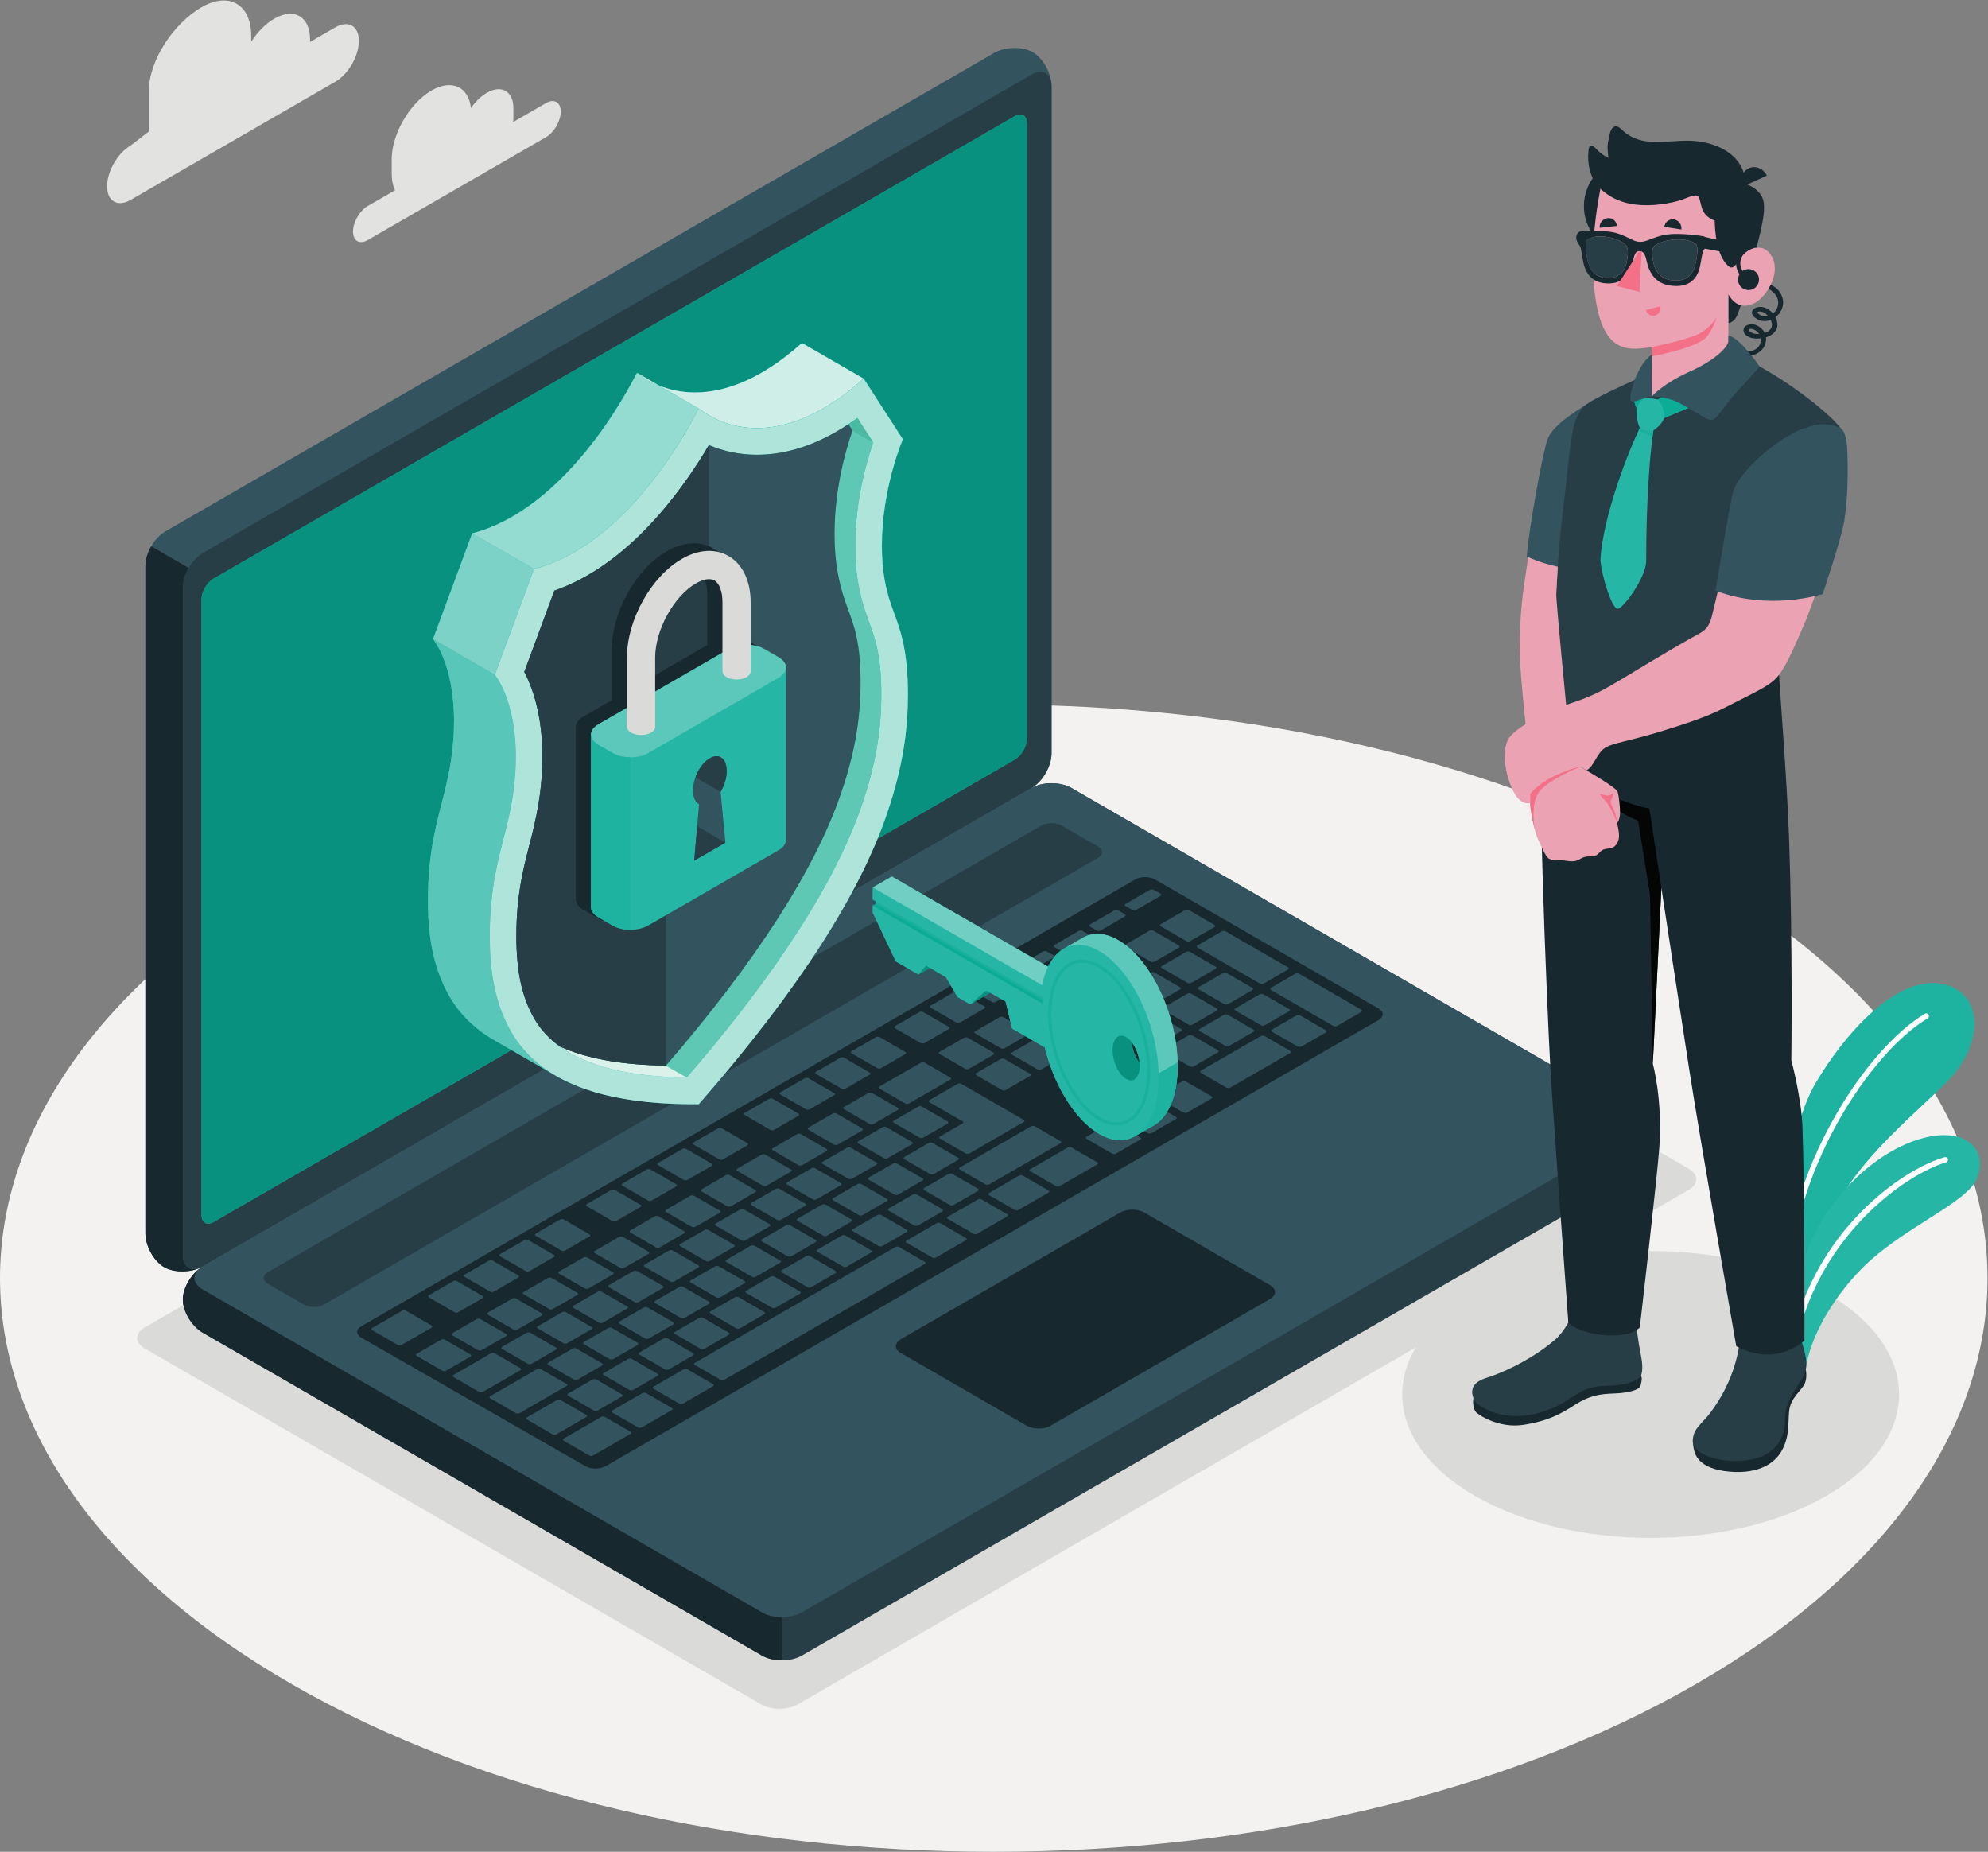 <?xml version="1.0" encoding="UTF-8" standalone="no"?>
<svg
   xmlns:dc="http://purl.org/dc/elements/1.1/"
   xmlns:cc="http://creativecommons.org/ns#"
   xmlns:rdf="http://www.w3.org/1999/02/22-rdf-syntax-ns#"
   xmlns:svg="http://www.w3.org/2000/svg"
   xmlns="http://www.w3.org/2000/svg"
   viewBox="0 0 613.653 571.613"
   height="571.613"
   width="613.653"
   xml:space="preserve"
   id="svg2"
   version="1.1"><rect x="0" y="0" width="613.653" height="571.613" fill="#808080" stroke="none"/><defs
     id="defs6" /><g
     transform="matrix(1.333,0,0,-1.333,0,571.613)"
     id="g10"><g
       transform="scale(0.1)"
       id="g12"><path
         id="path14"
         style="fill:#f3f2f1;fill-opacity:1;fill-rule:nonzero;stroke:none"
         d="M 3928.43,2267.69 C 4827.11,1748.93 4827.11,907.84 3928.41,389.082 3029.73,-129.691 1572.69,-129.691 674.008,389.07 c -898.68,518.762 -898.672,1359.85 0.012,1878.62 898.68,518.76 2355.73,518.76 3254.41,0" /><path
         id="path16"
         style="fill:#dadbd8;fill-opacity:1;fill-rule:nonzero;stroke:none"
         d="m 4229.17,1293.99 c 224.67,-129.73 224.67,-340.041 0,-469.771 -224.69,-129.719 -588.97,-129.719 -813.66,0 -224.67,129.722 -224.67,340.041 0,469.761 224.69,129.72 588.97,129.72 813.66,0.01" /><path
         id="path18"
         style="fill:#dadbd8;fill-opacity:1;fill-rule:nonzero;stroke:none"
         d="M 1762.58,341.359 335.34,1165.38 c -23.418,13.52 -23.418,35.45 0,48.97 l 2063.37,1191.28 c 23.42,13.52 61.38,13.52 84.8,0 l 1426.88,-823.81 c 23.42,-13.52 23.42,-35.44 0.01,-48.97 L 1847.39,341.371 c -23.41,-13.531 -61.38,-13.531 -84.81,-0.012" /><path
         id="path20"
         style="fill:#26b6a6;fill-opacity:1;fill-rule:nonzero;stroke:none"
         d="m 4112.72,1249.58 c -12.3,84.39 19.15,405.94 90.74,528.29 71.59,122.34 190.46,250.84 293.15,231.65 95.63,-17.87 103.19,-138.81 4.23,-234.12 -98.97,-95.3 -250.59,-219.01 -279.21,-362.98 l -78,-245.1 -30.91,82.26" /><path
         id="path22"
         style="fill:#1db3a0;fill-opacity:1;fill-rule:nonzero;stroke:none"
         d="m 4143.63,1167.32 -30.91,82.26 c -1.74,11.95 -2.61,28.65 -2.6,48.88 0.01,122.58 31.89,374.39 93.34,479.41 66.76,114.1 174.67,233.57 272.21,233.57 7.04,0 14.02,-0.63 20.94,-1.92 49.22,-9.2 75.11,-45.7 75.15,-91.95 0.05,-43.62 -22.89,-95.91 -70.92,-142.17 -98.97,-95.3 -250.59,-219.01 -279.21,-362.98 l -78,-245.1" /><path
         id="path24"
         style="fill:#ffffff;fill-opacity:1;fill-rule:nonzero;stroke:none"
         d="m 4135.61,1276.06 c 2.64,0.7 4.59,3.08 4.63,5.93 4.42,296.62 194.08,571.35 323.49,647.87 2.96,1.76 3.94,5.58 2.19,8.54 -1.73,2.95 -5.5,4.01 -8.53,2.19 -131.88,-77.97 -325.13,-357.29 -329.61,-658.42 -0.05,-3.43 2.69,-6.26 6.13,-6.32 l 1.7,0.21" /><path
         id="path26"
         style="fill:#26b6a6;fill-opacity:1;fill-rule:nonzero;stroke:none"
         d="m 4182,1121.24 c 6.64,49.41 41.2,134.69 119.4,219.08 95.78,103.35 254.87,160.18 276.99,220.27 26.57,72.17 -34.09,121.45 -137.43,88.6 -138.95,-44.17 -293.94,-217.64 -291.97,-440.76 l 33.01,-87.19" /><path
         id="path28"
         style="fill:#ffffff;fill-opacity:1;fill-rule:nonzero;stroke:none"
         d="m 4154.13,1168.01 c 2.31,0.53 4.22,2.36 4.71,4.85 52.36,259.67 261.98,399.53 347.53,423.57 3.31,0.92 5.25,4.37 4.32,7.68 -0.93,3.33 -4.24,5.28 -7.69,4.32 -94.61,-26.58 -302.94,-168.06 -356.37,-433.11 -0.68,-3.37 1.51,-6.66 4.88,-7.34 l 2.62,0.03" /><path
         id="path30"
         style="fill:#e2e2e0;fill-opacity:1;fill-rule:nonzero;stroke:none"
         d="m 1264.36,4049.45 -76.17,-43.98 c 0.38,3.4 0.64,6.78 0.64,10.08 v 22.07 c 0,39.27 -27.57,55.18 -61.57,35.55 -13.78,-7.95 -26.45,-20.55 -36.71,-35.29 -5.56,49.38 -44.31,67.77 -91.362,40.61 -50.875,-29.38 -92.125,-100.82 -92.125,-159.57 v -33.01 c 0,-15.21 2.816,-28.03 7.8,-38.25 l -63.269,-36.52 c -18.864,-10.89 -34.156,-37.39 -34.156,-59.16 0,-21.78 15.292,-30.62 34.156,-19.72 l 412.766,238.31 c 18.86,10.89 34.16,37.38 34.16,59.16 0,21.78 -15.3,30.61 -34.16,19.72" /><path
         id="path32"
         style="fill:#e2e2e0;fill-opacity:1;fill-rule:nonzero;stroke:none"
         d="m 302.574,3951.19 42.016,32.35 v 92.57 c 0,73.37 58.531,158.54 122.074,195.24 63.551,36.68 115.066,6.94 115.066,-66.44 v -13.44 c 14.418,22.4 33.032,41.67 53.391,53.43 45.734,26.4 82.805,5 82.805,-47.81 v -6.1 l 58.586,33.82 c 30.109,17.39 54.523,3.29 54.523,-31.48 0,-34.77 -24.414,-77.06 -54.523,-94.44 L 302.574,3825.27 c -30.113,-17.39 -54.527,-3.3 -54.527,31.47 0,34.78 24.414,77.06 54.527,94.45" /><path
         id="path34"
         style="fill:#273e47;fill-opacity:1;fill-rule:nonzero;stroke:none"
         d="m 423.414,1278.77 c 0.004,-27.65 20.699,-62.01 46.223,-76.74 L 1764.55,454.398 c 25.53,-14.726 66.91,-14.726 92.43,0 L 3776.1,1562.29 c 25.52,14.74 46.21,49.1 46.22,76.74 0,27.65 -20.69,62.02 -46.22,76.75 L 2481.18,2463.4 c -25.52,14.74 -66.91,14.74 -92.43,0 L 469.625,1355.51 c -25.523,-14.73 -46.211,-49.09 -46.211,-76.74" /><path
         id="path36"
         style="fill:#17282f;fill-opacity:1;fill-rule:nonzero;stroke:none"
         d="M 1810.79,543.391 V 443.379 c -16.76,0 -33.51,3.633 -46.21,11 L 469.609,1202.02 c -25.507,14.73 -46.211,49.1 -46.211,76.74 0,25.94 18.25,57.74 41.52,73.76 -20.707,-14.84 -19.105,-36.62 4.691,-50.39 L 1764.58,554.492 c 12.7,-7.371 29.45,-11.101 46.21,-11.101" /><path
         id="path38"
         style="fill:#33535f;fill-opacity:1;fill-rule:nonzero;stroke:none"
         d="m 380.059,1353.86 c -23.938,13.83 -43.348,48.92 -43.348,78.4 l -0.012,1545.29 c 0,29.48 20.696,65.32 46.219,80.05 L 2302.03,4165.49 c 25.53,14.74 65.63,15.48 89.58,1.65 23.94,-13.82 43.36,-48.92 43.36,-78.39 v -1545.3 c 0,-29.48 -20.7,-65.31 -46.22,-80.05 L 469.625,1355.51 c -25.523,-14.73 -65.625,-15.47 -89.566,-1.65" /><path
         id="path40"
         style="fill:#17282f;fill-opacity:1;fill-rule:nonzero;stroke:none"
         d="m 464.172,1352.72 c -25.508,-11.95 -61.797,-11.73 -84.106,1.18 -23.906,13.77 -43.332,48.88 -43.332,78.34 V 2977.6 c 0,14.72 5.121,31.05 13.555,45.46 l 86.664,-49.95 v -0.1 c -8.324,-14.52 -13.555,-30.74 -13.555,-45.47 V 1382.18 c 0,-27.32 17.825,-39.59 40.774,-29.46" /><path
         id="path42"
         style="fill:#273e47;fill-opacity:1;fill-rule:nonzero;stroke:none"
         d="M 423.41,2927.5 V 1382.2 c 0,-29.48 20.692,-41.42 46.215,-26.69 L 2388.75,2463.4 c 25.52,14.74 46.22,50.57 46.22,80.05 v 1545.3 c 0,29.47 -20.7,41.42 -46.22,26.68 L 469.625,3007.54 c -25.523,-14.73 -46.215,-50.57 -46.215,-80.04" /><path
         id="path44"
         style="fill:#33535f;fill-opacity:1;fill-rule:nonzero;stroke:none"
         d="M 469.625,1302.15 1764.55,554.531 c 25.53,-14.742 66.91,-14.742 92.43,0 L 3776.1,1662.42 c 25.53,14.73 25.53,38.63 0,53.36 L 2481.18,2463.4 c -25.52,14.74 -66.91,14.74 -92.43,0 L 469.625,1355.51 c -25.523,-14.73 -25.523,-38.62 0,-53.36" /><path
         id="path46"
         style="fill:#26b6a6;fill-opacity:1;fill-rule:nonzero;stroke:none"
         d="M 494.484,2948.2 2350.05,4019.14 c 15.32,8.84 27.73,1.67 27.73,-16.01 V 2577.37 c 0,-17.68 -12.41,-39.19 -27.73,-48.03 L 494.484,1458.42 c -15.312,-8.84 -27.73,-1.67 -27.73,16.01 v 1425.74 c 0,17.68 12.418,39.19 27.73,48.03" /><path
         id="path48"
         style="fill:#08917e;fill-opacity:1;fill-rule:nonzero;stroke:none"
         d="m 482.102,1454.64 c -9.102,0 -15.348,7.25 -15.348,19.79 v 1425.74 c 0,17.68 12.418,39.19 27.73,48.03 L 2350.05,4019.14 c 4.45,2.57 8.66,3.79 12.38,3.79 9.11,0 15.35,-7.26 15.35,-19.8 V 2577.37 c 0,-17.68 -12.41,-39.19 -27.73,-48.03 l -317.91,-183.48 c 7.74,18.88 14.7,37.31 20.9,55.35 39.15,113.73 49.36,200.79 49.36,278.27 v 0 0 c 0,114.2 -21.25,158.06 -37.83,205.11 -13.2,37.43 -22.51,79.81 -22.51,140.18 0,134.02 48.61,246.16 48.61,246.16 v 0 0 l -90.63,140.32 c 0,0.01 0,0.01 0,0.01 v 0 0 l -0.02,0.01 v 0 0 l -143.07,82.59 c -0.27,-0.25 -0.53,-0.48 -0.8,-0.72 -91.23,-81.67 -175.29,-113.81 -246.53,-113.81 -30.57,0 -58.78,5.92 -84.18,16.37 l -50.31,29.04 v 0 c -85.68,-165.12 -222.87,-330.93 -381.73,-371.7 l -90.61,-244.97 v 0 0 0 c 0,0 48.61,-56.01 48.61,-190.03 0,-60.41 -9.33,-113.51 -22.55,-166.17 -16.55,-66.22 -37.858,-134.64 -37.858,-248.85 v 0 0 0 0 c 0,-77.49 10.218,-152.69 49.398,-221.29 23.51,-41.12 57.86,-75.64 104.53,-102.5 7.45,-4.3 22.08,-12.74 39.34,-22.71 l -689.776,-398.1 c -4.449,-2.57 -8.656,-3.78 -12.382,-3.78 m 687.018,472.69 c -27.4,60.74 -35.04,126.09 -35.04,193.1 0,49.13 3.95,89.79 9.76,125.44 -5.8,-35.65 -9.73,-76.3 -9.73,-125.44 v 0 0 c 0,-66.99 7.63,-132.34 35.01,-193.1 m 15.81,502.13 c 5.89,33.62 9.48,68.38 9.48,105.98 v 0 0 0 0 c 0,134.02 -48.61,190.03 -48.61,190.03 l 74.5,201.24 -74.46,-201.28 v 0 c 0,0 48.61,-56.01 48.61,-190.03 0,-37.57 -3.61,-72.34 -9.52,-105.94 m 567.7,867.23 c -18.71,0 -36.55,2.22 -53.39,6.34 16.85,-4.12 34.66,-6.34 53.37,-6.34 0.01,0 0.02,0 0.03,0 v 0 0 c 0.02,0 0.05,0 0.07,0 17.31,0.01 35.38,1.91 54.12,5.96 -18.77,-4.06 -36.87,-5.96 -54.2,-5.96 m -149.44,17.42 c 5.17,9.33 10.19,18.68 15.04,28.03 v 0 0 0 0 c -4.85,-9.36 -9.86,-18.7 -15.04,-28.03" /><path
         id="path50"
         style="fill:#273e47;fill-opacity:1;fill-rule:nonzero;stroke:none"
         d="M 619.934,1342.16 2411.87,2376.61 c 12.77,7.37 33.45,7.37 46.21,0 l 84.12,-48.57 c 12.77,-7.36 12.77,-19.31 0,-26.67 L 750.02,1267.07 c -12.758,-7.37 -33.45,-7.37 -46.215,0 l -83.867,48.41 c -12.762,7.37 -12.762,19.32 -0.004,26.68" /><path
         id="path52"
         style="fill:#17282f;fill-opacity:1;fill-rule:nonzero;stroke:none"
         d="m 836.73,1217.01 1791.91,1034.46 c 12.76,7.37 33.46,7.37 46.22,0 l 517.39,-298.73 c 12.77,-7.37 12.77,-19.31 0,-26.68 L 1402.22,892.91 c -12.77,-7.359 -33.48,-7.398 -46.26,-0.07 L 836.773,1190.4 c -12.789,7.33 -12.804,19.24 -0.043,26.61" /><path
         id="path54"
         style="fill:#33535f;fill-opacity:1;fill-rule:nonzero;stroke:none"
         d="m 1784.02,1671.73 c 2.34,-1.35 6.2,-1.33 8.59,0.05 l 56.41,32.57 c 2.4,1.39 2.45,3.61 0.09,4.96 l -59.54,34.38 c -2.35,1.36 -6.19,1.33 -8.59,-0.05 l -56.42,-32.58 c -2.39,-1.38 -2.43,-3.59 -0.09,-4.95 l 59.55,-34.38 m 673.4,414.02 c 2.34,-1.36 6.19,-1.35 8.58,0.04 l 56.42,32.57 c 2.4,1.39 2.44,3.61 0.09,4.97 l -15.85,9.15 c -2.35,1.35 -6.19,1.33 -8.6,-0.05 l -56.41,-32.58 c -2.4,-1.38 -2.43,-3.6 -0.09,-4.96 l 15.86,-9.14 m 471.31,-171.9 56.41,32.58 c 2.4,1.38 2.44,3.6 0.09,4.96 l -59.54,34.37 c -2.34,1.36 -6.2,1.33 -8.59,-0.05 l -56.43,-32.56 c -2.39,-1.39 -2.43,-3.61 -0.08,-4.97 l 59.54,-34.38 c 2.35,-1.35 6.19,-1.33 8.6,0.05 m -181.32,194.89 c 2.34,-1.36 6.19,-1.33 8.59,0.05 l 56.42,32.57 c 2.39,1.39 2.43,3.61 0.09,4.96 l -59.54,34.38 c -2.35,1.36 -6.21,1.34 -8.6,-0.05 l -56.42,-32.57 c -2.4,-1.38 -2.44,-3.61 -0.08,-4.96 l 59.54,-34.38 m -125.08,72.22 c 2.34,-1.36 6.19,-1.34 8.58,0.05 l 56.43,32.56 c 2.39,1.39 2.43,3.61 0.08,4.97 l -15.85,9.15 c -2.34,1.35 -6.19,1.33 -8.58,-0.05 l -56.43,-32.57 c -2.39,-1.39 -2.43,-3.61 -0.08,-4.97 l 15.85,-9.14 m -247.37,-142.83 c 2.34,-1.35 6.19,-1.33 8.59,0.05 l 56.42,32.58 c 2.39,1.38 2.43,3.6 0.09,4.96 l -15.85,9.15 c -2.36,1.36 -6.21,1.34 -8.6,-0.05 l -56.41,-32.57 c -2.41,-1.38 -2.45,-3.61 -0.09,-4.96 l 15.85,-9.16 m -426.03,-271.19 c 2.35,-1.35 6.19,-1.33 8.6,0.05 l 56.41,32.58 c 2.4,1.38 2.43,3.6 0.09,4.96 l -59.55,34.38 c -2.35,1.35 -6.19,1.32 -8.59,-0.06 l -56.42,-32.57 c -2.39,-1.38 -2.43,-3.6 -0.08,-4.96 l 59.54,-34.38 m -82.46,-47.6 c 2.35,-1.36 6.2,-1.34 8.59,0.05 l 56.42,32.57 c 2.4,1.38 2.44,3.61 0.09,4.96 l -59.54,34.38 c -2.35,1.35 -6.2,1.33 -8.6,-0.05 l -56.41,-32.57 c -2.4,-1.39 -2.44,-3.61 -0.08,-4.97 l 59.53,-34.37 m 348.06,200.94 c 2.35,-1.35 6.2,-1.33 8.6,0.05 l 56.41,32.58 c 2.4,1.38 2.44,3.61 0.09,4.96 l -59.55,34.38 c -2.34,1.35 -6.19,1.33 -8.59,-0.05 l -56.42,-32.58 c -2.39,-1.38 -2.44,-3.6 -0.08,-4.96 l 59.54,-34.38 m -183.14,-105.73 c 2.35,-1.36 6.19,-1.34 8.59,0.05 l 56.42,32.57 c 2.4,1.38 2.43,3.61 0.08,4.96 l -59.53,34.38 c -2.36,1.35 -6.2,1.33 -8.6,-0.05 l -56.42,-32.57 c -2.39,-1.38 -2.43,-3.61 -0.08,-4.97 l 59.54,-34.37 m 265.6,153.35 c 2.34,-1.36 6.2,-1.34 8.59,0.05 l 56.42,32.56 c 2.39,1.39 2.43,3.61 0.09,4.97 l -59.55,34.38 c -2.35,1.35 -6.2,1.33 -8.59,-0.06 l -56.42,-32.57 c -2.39,-1.38 -2.44,-3.61 -0.09,-4.96 l 59.55,-34.37 m -164.91,-95.21 c 2.34,-1.36 6.19,-1.35 8.59,0.04 l 56.42,32.57 c 2.39,1.39 2.43,3.61 0.08,4.96 l -59.54,34.38 c -2.35,1.36 -6.2,1.34 -8.6,-0.05 l -56.41,-32.57 c -2.4,-1.39 -2.44,-3.61 -0.09,-4.96 l 59.55,-34.37 m 407.79,260.66 c 2.35,-1.36 6.19,-1.34 8.59,0.04 l 56.42,32.58 c 2.4,1.38 2.43,3.61 0.09,4.96 l -15.85,9.15 c -2.36,1.36 -6.2,1.34 -8.6,-0.05 l -56.41,-32.57 c -2.39,-1.38 -2.43,-3.6 -0.09,-4.96 l 15.85,-9.15 m -414.01,-683.03 56.41,32.57 c 2.4,1.38 2.44,3.6 0.09,4.96 l -59.54,34.38 c -2.36,1.35 -6.2,1.33 -8.6,-0.05 l -56.42,-32.58 c -2.39,-1.38 -2.43,-3.6 -0.08,-4.96 l 59.54,-34.38 c 2.35,-1.35 6.19,-1.33 8.6,0.06 m -164.92,-95.21 56.42,32.57 c 2.4,1.38 2.44,3.6 0.09,4.96 l -59.55,34.37 c -2.34,1.36 -6.19,1.34 -8.59,-0.05 l -56.42,-32.57 c -2.4,-1.38 -2.43,-3.6 -0.08,-4.96 l 59.54,-34.38 c 2.35,-1.35 6.2,-1.33 8.59,0.06 m 82.45,47.6 56.43,32.57 c 2.39,1.39 2.43,3.61 0.08,4.96 l -59.54,34.38 c -2.35,1.36 -6.19,1.33 -8.59,-0.05 L 1975.35,1442 c -2.39,-1.38 -2.44,-3.61 -0.08,-4.96 l 59.53,-34.38 c 2.36,-1.36 6.2,-1.33 8.59,0.05 m -329.82,-190.42 56.42,32.57 c 2.4,1.38 2.44,3.6 0.08,4.96 l -59.54,34.37 c -2.35,1.36 -6.19,1.34 -8.59,-0.04 l -56.42,-32.58 c -2.39,-1.38 -2.43,-3.6 -0.08,-4.96 l 59.54,-34.38 c 2.35,-1.35 6.19,-1.33 8.59,0.06 m 164.92,95.21 56.41,32.57 c 2.4,1.39 2.44,3.6 0.09,4.96 l -59.54,34.38 c -2.35,1.35 -6.2,1.33 -8.59,-0.05 l -56.42,-32.58 c -2.4,-1.37 -2.44,-3.6 -0.09,-4.96 l 59.54,-34.37 c 2.35,-1.36 6.2,-1.34 8.6,0.05 m -82.46,-47.61 56.42,32.58 c 2.39,1.38 2.43,3.59 0.09,4.95 l -59.55,34.38 c -2.34,1.36 -6.19,1.34 -8.59,-0.05 l -56.42,-32.57 c -2.4,-1.39 -2.43,-3.6 -0.09,-4.96 l 59.55,-34.38 c 2.35,-1.36 6.19,-1.33 8.59,0.05 m 776.92,453.46 c 2.34,-1.35 6.19,-1.33 8.59,0.05 l 56.42,32.58 c 2.4,1.38 2.43,3.61 0.08,4.96 l -59.54,34.37 c -2.35,1.36 -6.2,1.34 -8.59,-0.05 l -56.42,-32.56 c -2.4,-1.39 -2.44,-3.61 -0.08,-4.97 l 59.54,-34.38 m -364.64,-215.43 56.42,32.58 c 2.4,1.38 2.43,3.6 0.09,4.95 l -59.55,34.38 c -2.34,1.36 -6.19,1.34 -8.59,-0.04 l -56.42,-32.58 c -2.4,-1.38 -2.43,-3.6 -0.08,-4.96 l 59.54,-34.38 c 2.35,-1.35 6.19,-1.33 8.59,0.05 m 470.44,369.83 56.42,32.57 c 2.4,1.38 2.43,3.61 0.08,4.96 l -59.53,34.38 c -2.35,1.36 -6.2,1.33 -8.59,-0.05 l -56.42,-32.57 c -2.4,-1.39 -2.44,-3.61 -0.1,-4.96 l 59.55,-34.38 c 2.35,-1.36 6.19,-1.33 8.59,0.05 m 76.47,-49.16 c 2.34,-1.36 6.19,-1.33 8.58,0.05 l 56.43,32.57 c 2.39,1.39 2.43,3.6 0.09,4.97 l -59.55,34.37 c -2.35,1.36 -6.19,1.33 -8.59,-0.05 l -56.42,-32.58 c -2.39,-1.37 -2.43,-3.6 -0.09,-4.95 l 59.55,-34.38 m -464.45,-273.06 164.91,95.21 c 2.4,1.39 2.44,3.61 0.09,4.96 l -59.54,34.38 c -2.35,1.36 -6.19,1.34 -8.6,-0.05 l -164.91,-95.22 c -2.4,-1.38 -2.44,-3.6 -0.09,-4.96 l 59.54,-34.37 c 2.36,-1.35 6.2,-1.34 8.6,0.05 m 203.1,313.7 56.42,32.57 c 2.4,1.39 2.43,3.61 0.1,4.97 l -59.55,34.37 c -2.36,1.36 -6.2,1.34 -8.6,-0.05 l -56.41,-32.57 c -2.41,-1.39 -2.43,-3.61 -0.09,-4.97 l 59.54,-34.36 c 2.35,-1.37 6.19,-1.34 8.59,0.04 m 352.4,7.02 56.41,32.57 c 2.4,1.39 2.44,3.61 0.09,4.96 l -59.54,34.38 c -2.35,1.35 -6.19,1.33 -8.6,-0.05 l -56.41,-32.57 c -2.39,-1.38 -2.44,-3.61 -0.09,-4.97 l 59.55,-34.37 c 2.35,-1.36 6.19,-1.34 8.59,0.05 m -182.71,-130.04 c -2.35,1.35 -6.2,1.33 -8.59,-0.05 l -56.42,-32.58 c -2.4,-1.38 -2.43,-3.6 -0.09,-4.96 l 59.54,-34.38 c 2.36,-1.35 6.2,-1.32 8.6,0.06 l 56.41,32.57 c 2.41,1.38 2.44,3.6 0.09,4.96 l -59.54,34.38 m -295.11,-170.39 c -2.35,1.36 -6.19,1.34 -8.59,-0.05 l -69.44,-40.09 c -2.39,-1.38 -2.44,-3.6 -0.09,-4.95 l 59.55,-34.38 c 2.34,-1.36 6.2,-1.33 8.59,0.05 l 69.44,40.09 c 2.4,1.38 2.44,3.6 0.08,4.96 l -59.54,34.37 M 1496.14,1062.2 c -2.34,1.35 -6.19,1.33 -8.59,-0.05 l -69.43,-40.09 c -2.4,-1.39 -2.44,-3.61 -0.09,-4.96 l 59.54,-34.381 c 2.35,-1.36 6.2,-1.328 8.59,0.051 l 69.44,40.09 c 2.39,1.39 2.44,3.6 0.09,4.96 l -59.55,34.38 m 681.36,393.38 c -2.35,1.36 -6.19,1.33 -8.59,-0.05 l -69.44,-40.09 c -2.4,-1.39 -2.44,-3.61 -0.09,-4.96 l 59.55,-34.38 c 2.34,-1.36 6.19,-1.33 8.59,0.05 l 69.43,40.1 c 2.4,1.38 2.44,3.59 0.09,4.95 l -59.54,34.38 m -585.88,-338.26 c -2.35,1.36 -6.2,1.34 -8.59,-0.04 l -69.44,-40.1 c -2.4,-1.38 -2.44,-3.6 -0.08,-4.96 l 59.53,-34.38 c 2.36,-1.35 6.2,-1.33 8.6,0.06 l 69.44,40.09 c 2.39,1.38 2.43,3.6 0.08,4.96 l -59.54,34.37 m 490.41,283.14 c -2.36,1.35 -6.2,1.33 -8.6,-0.05 l -464.36,-268.1 c -2.39,-1.39 -2.44,-3.61 -0.09,-4.96 l 59.55,-34.38 c 2.34,-1.36 6.19,-1.34 8.59,0.05 l 464.36,268.09 c 2.4,1.39 2.44,3.61 0.08,4.97 l -59.53,34.38 m 399.26,230.51 c -2.35,1.36 -6.2,1.33 -8.59,-0.05 l -86.81,-50.11 c -2.39,-1.39 -2.43,-3.61 -0.08,-4.96 l 59.55,-34.38 c 2.34,-1.36 6.19,-1.33 8.59,0.05 l 86.8,50.12 c 2.39,1.38 2.43,3.59 0.08,4.95 l -59.54,34.38 M 2272.98,1510.7 c -2.35,1.36 -6.2,1.33 -8.59,-0.05 l -69.44,-40.09 c -2.4,-1.38 -2.44,-3.61 -0.09,-4.96 l 59.54,-34.37 c 2.35,-1.36 6.2,-1.34 8.59,0.04 l 69.44,40.09 c 2.4,1.38 2.44,3.61 0.09,4.96 l -59.54,34.38 m 879.77,439.18 -144.61,83.49 c -2.34,1.36 -6.19,1.34 -8.59,-0.04 l -56.42,-32.58 c -2.39,-1.38 -2.43,-3.61 -0.09,-4.96 l 144.61,-83.49 c 2.35,-1.36 6.19,-1.33 8.59,0.04 l 56.42,32.58 c 2.39,1.38 2.43,3.61 0.09,4.96 m -142,-13.22 c -2.35,1.35 -6.2,1.33 -8.6,-0.05 l -56.41,-32.58 c -2.39,-1.38 -2.44,-3.61 -0.09,-4.96 l 59.54,-34.37 c 2.36,-1.36 6.2,-1.34 8.6,0.04 l 56.41,32.57 c 2.4,1.39 2.43,3.61 0.09,4.97 l -59.54,34.38 M 2581.1,1688.6 c -2.34,1.36 -6.19,1.33 -8.59,-0.05 l -56.42,-32.57 c -2.39,-1.39 -2.43,-3.61 -0.09,-4.96 l 59.54,-34.38 c 2.36,-1.36 6.2,-1.34 8.6,0.05 l 56.41,32.57 c 2.41,1.39 2.44,3.61 0.1,4.96 l -59.55,34.38 m -949.99,-523.92 56.43,32.57 c 2.39,1.38 2.43,3.6 0.08,4.96 l -59.54,34.38 c -2.35,1.36 -6.2,1.33 -8.6,-0.05 l -56.41,-32.57 c -2.4,-1.39 -2.44,-3.61 -0.09,-4.97 l 59.54,-34.38 c 2.35,-1.35 6.2,-1.32 8.59,0.06 m 1114.9,619.13 c -2.34,1.36 -6.19,1.34 -8.58,-0.05 L 2681,1751.19 c -2.39,-1.38 -2.43,-3.61 -0.08,-4.96 l 59.55,-34.38 c 2.34,-1.35 6.19,-1.33 8.59,0.05 l 56.42,32.58 c 2.39,1.38 2.43,3.6 0.07,4.96 l -59.54,34.37 m 182.28,105.24 c -2.36,1.36 -6.19,1.33 -8.6,-0.05 l -138.86,-80.18 c -2.41,-1.38 -2.44,-3.61 -0.09,-4.97 l 59.54,-34.37 c 2.34,-1.35 6.19,-1.34 8.59,0.05 l 138.88,80.18 c 2.39,1.38 2.43,3.61 0.08,4.96 l -59.54,34.38 M 1217.52,1344.66 c 2.35,-1.35 6.2,-1.33 8.6,0.05 l 56.41,32.58 c 2.4,1.38 2.44,3.6 0.09,4.96 l -59.54,34.38 c -2.35,1.35 -6.2,1.33 -8.6,-0.05 L 1158.07,1384 c -2.4,-1.38 -2.44,-3.6 -0.09,-4.96 l 59.54,-34.38 m 82.46,47.61 c 2.35,-1.35 6.19,-1.33 8.59,0.05 l 56.42,32.57 c 2.4,1.39 2.43,3.61 0.08,4.97 l -59.53,34.37 c -2.35,1.36 -6.2,1.34 -8.59,-0.04 l -56.43,-32.58 c -2.39,-1.38 -2.43,-3.6 -0.08,-4.96 l 59.54,-34.38 m 100.69,-385.2 c -2.35,1.36 -6.2,1.34 -8.59,-0.05 l -86.8,-50.11 c -2.4,-1.379 -2.43,-3.601 -0.09,-4.961 l 59.55,-34.367 c 2.35,-1.363 6.19,-1.344 8.59,0.047 l 86.79,50.109 c 2.4,1.383 2.44,3.602 0.09,4.961 l -59.54,34.371 m 17.64,453.52 c 2.36,-1.35 6.2,-1.33 8.6,0.05 l 56.41,32.57 c 2.4,1.39 2.44,3.61 0.09,4.97 l -59.54,34.37 c -2.35,1.36 -6.2,1.34 -8.59,-0.05 l -56.42,-32.57 c -2.4,-1.38 -2.44,-3.61 -0.08,-4.96 l 59.53,-34.38 m 164.92,95.22 c 2.35,-1.36 6.2,-1.34 8.59,0.04 l 56.42,32.58 c 2.4,1.38 2.44,3.6 0.08,4.96 l -59.53,34.37 c -2.36,1.36 -6.2,1.34 -8.6,-0.04 l -56.41,-32.58 c -2.41,-1.38 -2.44,-3.61 -0.1,-4.96 l 59.55,-34.37 m -448.17,-258.75 c 2.35,-1.36 6.21,-1.34 8.6,0.05 l 56.42,32.57 c 2.39,1.39 2.44,3.61 0.09,4.96 l -59.55,34.38 c -2.35,1.35 -6.19,1.34 -8.59,-0.05 l -56.42,-32.57 c -2.39,-1.38 -2.43,-3.61 -0.09,-4.96 l 59.54,-34.38 m 365.71,211.14 c 2.35,-1.36 6.19,-1.33 8.6,0.05 l 56.41,32.58 c 2.4,1.37 2.43,3.59 0.09,4.95 l -59.55,34.38 c -2.34,1.35 -6.19,1.33 -8.59,-0.05 l -56.42,-32.57 c -2.39,-1.39 -2.43,-3.61 -0.09,-4.97 l 59.55,-34.37 m 164.91,95.21 c 2.35,-1.36 6.2,-1.33 8.59,0.05 l 56.42,32.58 c 2.4,1.38 2.44,3.6 0.09,4.95 l -59.54,34.38 c -2.35,1.36 -6.2,1.33 -8.6,-0.05 l -56.41,-32.57 c -2.4,-1.39 -2.44,-3.6 -0.09,-4.96 l 59.54,-34.38 m -307.89,-591.62 -59.54,34.37 c -2.35,1.36 -6.2,1.34 -8.59,-0.05 l -69.44,-40.09 c -2.4,-1.38 -2.44,-3.61 -0.09,-4.95 l 59.54,-34.39 c 2.35,-1.348 6.2,-1.328 8.6,0.05 l 69.44,40.1 c 2.39,1.38 2.43,3.6 0.08,4.96 m -46,71.66 -59.54,34.38 c -2.35,1.35 -6.2,1.33 -8.6,-0.06 l -108.49,-62.64 c -2.4,-1.38 -2.44,-3.6 -0.09,-4.96 l 59.54,-34.37 c 2.35,-1.36 6.2,-1.34 8.59,0.04 l 108.5,62.64 c 2.4,1.39 2.44,3.61 0.09,4.97 m -259.18,166 c 2.35,-1.35 6.2,-1.33 8.59,0.05 l 56.42,32.58 c 2.4,1.38 2.44,3.6 0.09,4.96 l -59.54,34.37 c -2.35,1.36 -6.2,1.33 -8.6,-0.04 l -56.414,-32.58 c -2.398,-1.38 -2.437,-3.6 -0.09,-4.96 l 59.544,-34.38 m -53.239,-30.73 -59.535,34.37 c -2.356,1.36 -6.195,1.34 -8.594,-0.05 l -69.437,-40.09 c -2.395,-1.38 -2.438,-3.6 -0.09,-4.96 l 59.543,-34.37 c 2.347,-1.36 6.199,-1.33 8.594,0.05 l 69.441,40.09 c 2.397,1.38 2.427,3.6 0.078,4.96 m 205.659,-98.69 -59.55,34.37 c -2.34,1.36 -6.19,1.34 -8.59,-0.05 l -86.79,-50.11 c -2.4,-1.38 -2.44,-3.6 -0.09,-4.96 l 59.55,-34.37 c 2.35,-1.36 6.19,-1.34 8.59,0.05 l 86.79,50.1 c 2.4,1.4 2.43,3.61 0.09,4.97 m -115.43,31.57 -59.56,34.38 c -2.34,1.35 -6.19,1.33 -8.58,-0.06 l -56.425,-32.57 c -2.398,-1.38 -2.437,-3.6 -0.082,-4.96 l 59.537,-34.38 c 2.35,-1.35 6.2,-1.33 8.6,0.05 l 56.41,32.57 c 2.4,1.39 2.44,3.61 0.1,4.97 m 459.06,-34.53 56.41,32.57 c 2.4,1.39 2.44,3.6 0.1,4.97 l -59.55,34.37 c -2.35,1.36 -6.2,1.34 -8.59,-0.05 l -56.42,-32.57 c -2.4,-1.38 -2.44,-3.61 -0.09,-4.96 l 59.54,-34.38 c 2.35,-1.35 6.2,-1.33 8.6,0.05 m 82.97,322.92 -56.41,-32.57 c -2.4,-1.38 -2.44,-3.61 -0.09,-4.96 l 59.55,-34.38 c 2.34,-1.36 6.19,-1.33 8.58,0.05 l 56.42,32.58 c 2.4,1.38 2.44,3.6 0.09,4.95 l -59.54,34.38 c -2.35,1.36 -6.2,1.34 -8.6,-0.05 m -82.45,-47.6 -56.41,-32.58 c -2.4,-1.38 -2.45,-3.6 -0.09,-4.96 l 59.54,-34.37 c 2.35,-1.36 6.19,-1.34 8.59,0.05 l 56.42,32.57 c 2.4,1.39 2.43,3.6 0.09,4.96 l -59.55,34.37 c -2.34,1.36 -6.2,1.34 -8.59,-0.04 m 329.83,190.42 -56.42,-32.57 c -2.4,-1.39 -2.44,-3.6 -0.09,-4.96 l 59.54,-34.38 c 2.35,-1.35 6.2,-1.33 8.6,0.05 l 56.42,32.58 c 2.39,1.38 2.43,3.6 0.08,4.96 l -59.54,34.37 c -2.35,1.36 -6.2,1.33 -8.59,-0.05 m -164.92,-95.21 -56.42,-32.58 c -2.39,-1.38 -2.43,-3.6 -0.08,-4.95 l 59.54,-34.38 c 2.35,-1.36 6.2,-1.33 8.59,0.05 l 56.42,32.57 c 2.4,1.39 2.44,3.6 0.09,4.97 l -59.54,34.37 c -2.36,1.36 -6.2,1.33 -8.6,-0.05 m 82.46,47.61 -56.42,-32.58 c -2.4,-1.38 -2.43,-3.6 -0.08,-4.96 l 59.54,-34.37 c 2.34,-1.36 6.19,-1.34 8.59,0.05 l 56.42,32.57 c 2.39,1.38 2.43,3.61 0.09,4.96 l -59.55,34.37 c -2.35,1.36 -6.19,1.34 -8.59,-0.04 m -329.82,-190.43 -56.42,-32.57 c -2.4,-1.39 -2.44,-3.61 -0.09,-4.96 l 59.54,-34.38 c 2.35,-1.36 6.2,-1.34 8.6,0.05 l 56.41,32.57 c 2.39,1.39 2.44,3.61 0.09,4.96 l -59.55,34.38 c -2.34,1.36 -6.19,1.33 -8.58,-0.05 m -82.47,-47.61 -56.41,-32.57 c -2.4,-1.38 -2.43,-3.6 -0.1,-4.96 l 59.56,-34.38 c 2.34,-1.35 6.19,-1.33 8.59,0.05 l 56.42,32.58 c 2.39,1.38 2.43,3.6 0.08,4.96 l -59.54,34.37 c -2.35,1.36 -6.2,1.34 -8.6,-0.05 m 283.31,-13.22 56.42,32.56 c 2.39,1.39 2.43,3.61 0.08,4.97 l -59.54,34.37 c -2.35,1.36 -6.19,1.34 -8.59,-0.05 l -56.42,-32.57 c -2.4,-1.38 -2.44,-3.61 -0.09,-4.96 l 59.55,-34.37 c 2.34,-1.36 6.19,-1.34 8.59,0.05 m -82.46,-47.62 56.42,32.58 c 2.4,1.38 2.44,3.61 0.09,4.96 l -59.55,34.38 c -2.34,1.36 -6.19,1.33 -8.59,-0.05 l -56.42,-32.57 c -2.39,-1.39 -2.43,-3.61 -0.08,-4.96 l 59.54,-34.38 c 2.34,-1.36 6.2,-1.33 8.59,0.04 m -82.46,-47.6 56.42,32.57 c 2.4,1.39 2.44,3.61 0.09,4.97 l -59.54,34.37 c -2.35,1.36 -6.2,1.34 -8.6,-0.05 l -56.41,-32.57 c -2.4,-1.38 -2.44,-3.61 -0.09,-4.96 l 59.54,-34.38 c 2.35,-1.35 6.2,-1.34 8.59,0.05 m -200.84,60.84 -56.42,-32.58 c -2.4,-1.38 -2.43,-3.61 -0.08,-4.95 l 59.53,-34.38 c 2.36,-1.36 6.2,-1.34 8.6,0.05 l 56.42,32.57 c 2.4,1.39 2.43,3.6 0.08,4.96 l -59.54,34.38 c -2.35,1.36 -6.19,1.33 -8.59,-0.05 m 109.8,-108.5 c 2.35,-1.35 6.19,-1.33 8.59,0.05 l 56.42,32.58 c 2.39,1.38 2.43,3.6 0.08,4.96 l -59.54,34.38 c -2.35,1.36 -6.2,1.33 -8.59,-0.05 l -56.42,-32.58 c -2.39,-1.38 -2.43,-3.6 -0.09,-4.96 l 59.55,-34.38 m 632.31,536.95 -56.42,-32.57 c -2.4,-1.38 -2.43,-3.6 -0.08,-4.96 l 59.54,-34.38 c 2.35,-1.35 6.2,-1.33 8.59,0.05 l 56.42,32.58 c 2.4,1.38 2.44,3.6 0.08,4.96 l -59.53,34.37 c -2.36,1.36 -6.2,1.34 -8.6,-0.05 m 708.69,237.29 c 2.35,-1.36 6.21,-1.34 8.6,0.05 l 56.42,32.57 c 2.4,1.39 2.43,3.6 0.08,4.96 l -59.54,34.38 c -2.34,1.36 -6.2,1.33 -8.59,-0.05 l -56.42,-32.58 c -2.4,-1.38 -2.44,-3.6 -0.09,-4.96 l 59.54,-34.37 m -791.14,-284.89 -56.42,-32.57 c -2.4,-1.39 -2.44,-3.61 -0.09,-4.96 l 59.54,-34.38 c 2.35,-1.36 6.2,-1.33 8.59,0.05 l 56.42,32.57 c 2.4,1.39 2.43,3.61 0.09,4.96 l -59.54,34.38 c -2.35,1.36 -6.2,1.33 -8.59,-0.05 m 620.59,358.3 -56.42,-32.57 c -2.39,-1.38 -2.44,-3.61 -0.09,-4.96 l 59.55,-34.38 c 2.35,-1.35 6.19,-1.34 8.6,0.05 l 56.41,32.57 c 2.4,1.39 2.44,3.61 0.08,4.97 l -59.53,34.37 c -2.35,1.36 -6.21,1.33 -8.6,-0.05 m 190.87,105.28 144.6,-83.48 c 2.35,-1.36 6.19,-1.34 8.59,0.05 l 56.42,32.57 c 2.4,1.39 2.44,3.61 0.08,4.96 l -144.6,83.49 c -2.35,1.35 -6.2,1.33 -8.59,-0.05 l -56.42,-32.57 c -2.39,-1.38 -2.44,-3.61 -0.08,-4.97 m -17.37,-10.02 c -2.34,1.36 -6.19,1.34 -8.59,-0.04 l -56.42,-32.58 c -2.39,-1.38 -2.43,-3.61 -0.08,-4.96 l 59.55,-34.38 c 2.34,-1.35 6.19,-1.33 8.58,0.05 l 56.43,32.57 c 2.39,1.39 2.43,3.61 0.08,4.96 l -59.55,34.38 m -79.41,-119.52 56.41,32.58 c 2.4,1.38 2.45,3.6 0.09,4.96 l -59.55,34.38 c -2.34,1.35 -6.19,1.33 -8.58,-0.05 l -56.42,-32.57 c -2.4,-1.39 -2.44,-3.61 -0.09,-4.97 l 59.55,-34.38 c 2.34,-1.35 6.2,-1.33 8.59,0.05 m 167.52,-1.49 56.41,32.56 c 2.4,1.39 2.44,3.62 0.09,4.97 l -59.55,34.37 c -2.34,1.36 -6.19,1.34 -8.59,-0.05 l -56.42,-32.57 c -2.39,-1.38 -2.43,-3.61 -0.09,-4.96 l 59.54,-34.37 c 2.36,-1.36 6.21,-1.34 8.61,0.05 m -1011.19,-583.81 56.42,32.57 c 2.4,1.39 2.43,3.61 0.09,4.96 l -59.55,34.38 c -2.34,1.36 -6.19,1.33 -8.59,-0.05 l -56.41,-32.58 c -2.4,-1.38 -2.44,-3.6 -0.09,-4.95 l 59.54,-34.38 c 2.35,-1.36 6.19,-1.34 8.59,0.05 m 838.02,753.93 c -2.34,1.36 -6.2,1.33 -8.59,-0.05 l -56.42,-32.57 c -2.39,-1.39 -2.43,-3.6 -0.08,-4.96 l 59.55,-34.38 c 2.34,-1.36 6.19,-1.33 8.58,0.05 l 56.42,32.58 c 2.4,1.38 2.44,3.6 0.09,4.96 l -59.55,34.37 m -532.49,-479.31 56.42,32.56 c 2.4,1.39 2.43,3.61 0.08,4.96 l -59.54,34.38 c -2.35,1.36 -6.19,1.34 -8.59,-0.05 l -56.42,-32.57 c -2.4,-1.39 -2.43,-3.61 -0.09,-4.96 l 59.55,-34.38 c 2.34,-1.36 6.19,-1.33 8.59,0.06 m 441.44,431.65 -56.41,-32.57 c -2.4,-1.38 -2.44,-3.6 -0.09,-4.96 l 59.55,-34.37 c 2.34,-1.36 6.19,-1.34 8.58,0.04 l 56.43,32.58 c 2.39,1.38 2.43,3.61 0.08,4.96 l -59.54,34.38 c -2.35,1.35 -6.19,1.33 -8.6,-0.06 m -182.27,-105.23 -56.41,-32.57 c -2.4,-1.38 -2.44,-3.6 -0.09,-4.96 l 59.54,-34.38 c 2.34,-1.36 6.19,-1.33 8.59,0.05 l 56.42,32.57 c 2.39,1.39 2.43,3.61 0.09,4.96 l -59.54,34.38 c -2.36,1.36 -6.2,1.33 -8.6,-0.05 m 99.82,57.63 -56.42,-32.58 c -2.4,-1.38 -2.43,-3.6 -0.09,-4.95 l 59.55,-34.38 c 2.35,-1.36 6.2,-1.33 8.59,0.05 l 56.42,32.57 c 2.4,1.39 2.44,3.6 0.08,4.96 l -59.54,34.38 c -2.34,1.36 -6.19,1.33 -8.59,-0.05 m -746.97,-706.28 56.41,32.57 c 2.4,1.38 2.44,3.61 0.09,4.96 l -59.54,34.38 c -2.35,1.36 -6.2,1.33 -8.59,-0.05 l -56.43,-32.57 c -2.39,-1.39 -2.43,-3.6 -0.08,-4.96 l 59.54,-34.38 c 2.36,-1.36 6.2,-1.33 8.6,0.05 m -398.74,44.8 -56.42,-32.57 c -2.4,-1.39 -2.44,-3.61 -0.09,-4.97 l 59.54,-34.37 c 2.35,-1.36 6.2,-1.33 8.6,0.05 l 56.41,32.57 c 2.4,1.39 2.44,3.61 0.09,4.97 l -59.54,34.37 c -2.35,1.36 -6.2,1.33 -8.59,-0.05 m 82.45,47.61 -56.41,-32.58 c -2.4,-1.38 -2.45,-3.6 -0.1,-4.95 l 59.55,-34.38 c 2.35,-1.36 6.2,-1.34 8.59,0.05 l 56.42,32.57 c 2.39,1.38 2.43,3.61 0.09,4.96 l -59.54,34.38 c -2.35,1.36 -6.21,1.33 -8.6,-0.05 m 82.46,47.6 -56.42,-32.57 c -2.4,-1.38 -2.44,-3.6 -0.09,-4.96 l 59.54,-34.37 c 2.35,-1.36 6.2,-1.34 8.6,0.05 l 56.41,32.57 c 2.4,1.38 2.45,3.6 0.09,4.96 l -59.54,34.37 c -2.35,1.36 -6.19,1.34 -8.59,-0.05 m 164.91,95.22 -56.42,-32.58 c -2.4,-1.38 -2.43,-3.6 -0.08,-4.96 l 59.54,-34.37 c 2.35,-1.36 6.19,-1.34 8.59,0.05 l 56.42,32.57 c 2.39,1.38 2.43,3.6 0.09,4.96 l -59.55,34.38 c -2.34,1.35 -6.19,1.33 -8.59,-0.05 m -412.29,-238.04 -56.41,-32.57 c -2.4,-1.38 -2.43,-3.61 -0.08,-4.96 l 59.53,-34.37 c 2.36,-1.36 6.2,-1.35 8.6,0.05 l 56.42,32.56 c 2.39,1.39 2.43,3.61 0.08,4.97 l -59.54,34.38 c -2.35,1.35 -6.19,1.33 -8.6,-0.06 m 329.83,190.43 -56.42,-32.57 c -2.39,-1.39 -2.43,-3.61 -0.08,-4.96 l 59.54,-34.38 c 2.35,-1.36 6.19,-1.34 8.59,0.05 l 56.42,32.57 c 2.4,1.39 2.44,3.61 0.09,4.96 l -59.55,34.38 c -2.35,1.36 -6.19,1.33 -8.59,-0.05 m -412.28,-238.03 -56.42,-32.58 c -2.4,-1.38 -2.43,-3.6 -0.08,-4.96 l 59.54,-34.38 c 2.35,-1.35 6.19,-1.32 8.59,0.06 l 56.42,32.57 c 2.4,1.38 2.43,3.61 0.08,4.96 l -59.54,34.38 c -2.35,1.35 -6.19,1.33 -8.59,-0.05 m 188.78,-259.33 c 2.35,-1.36 6.2,-1.34 8.59,0.05 l 56.42,32.57 c 2.39,1.39 2.43,3.6 0.09,4.96 l -59.55,34.38 c -2.34,1.35 -6.19,1.33 -8.58,-0.05 l -56.42,-32.58 c -2.4,-1.38 -2.44,-3.6 -0.09,-4.95 l 59.54,-34.38 m 91.05,47.65 56.42,32.58 c 2.4,1.38 2.44,3.61 0.09,4.96 l -59.54,34.38 c -2.36,1.35 -6.2,1.33 -8.6,-0.06 l -56.42,-32.57 c -2.39,-1.38 -2.43,-3.6 -0.08,-4.96 l 59.54,-34.38 c 2.35,-1.35 6.19,-1.33 8.59,0.05 m -243.81,60.59 c 2.35,-1.36 6.2,-1.33 8.59,0.05 l 56.42,32.57 c 2.4,1.39 2.43,3.61 0.08,4.96 l -59.53,34.38 c -2.36,1.36 -6.2,1.33 -8.6,-0.05 l -56.41,-32.57 c -2.4,-1.39 -2.44,-3.61 -0.09,-4.97 l 59.54,-34.37 m -118.48,103.48 -56.41,-32.57 c -2.4,-1.38 -2.44,-3.61 -0.09,-4.96 l 59.54,-34.38 c 2.35,-1.36 6.2,-1.34 8.59,0.05 l 56.42,32.57 c 2.4,1.39 2.44,3.61 0.09,4.96 l -59.54,34.38 c -2.36,1.36 -6.2,1.34 -8.6,-0.05 m 225.24,-140.06 c 2.35,-1.36 6.19,-1.34 8.59,0.05 l 56.42,32.57 c 2.39,1.38 2.43,3.61 0.09,4.97 l -59.55,34.37 c -2.35,1.35 -6.19,1.33 -8.58,-0.05 l -56.43,-32.57 c -2.39,-1.39 -2.43,-3.61 -0.08,-4.97 l 59.54,-34.37 m 434.42,520.91 -56.42,-32.57 c -2.4,-1.38 -2.44,-3.61 -0.09,-4.96 l 59.54,-34.38 c 2.35,-1.36 6.2,-1.33 8.6,0.05 l 56.42,32.58 c 2.39,1.38 2.43,3.61 0.09,4.95 l -59.55,34.38 c -2.35,1.36 -6.2,1.33 -8.59,-0.05 m 82.46,47.61 -56.42,-32.58 c -2.4,-1.38 -2.44,-3.6 -0.09,-4.95 l 59.54,-34.38 c 2.35,-1.36 6.19,-1.33 8.59,0.05 l 56.42,32.57 c 2.4,1.39 2.44,3.61 0.09,4.96 l -59.54,34.38 c -2.35,1.36 -6.2,1.33 -8.59,-0.05 m 398.74,-44.8 125.85,72.66 c 2.4,1.39 2.43,3.61 0.09,4.97 l -144.6,83.48 c -2.35,1.36 -6.2,1.33 -8.59,-0.05 l -65.1,-37.58 c -2.4,-1.39 -2.44,-3.61 -0.09,-4.97 l 76.56,-44.2 c 2.35,-1.35 2.3,-3.58 -0.09,-4.96 l -52.08,-30.07 c -2.4,-1.38 -2.44,-3.6 -0.09,-4.95 l 59.55,-34.38 c 2.34,-1.36 6.19,-1.33 8.59,0.05 m 84.19,146.83 56.42,32.57 c 2.39,1.38 2.43,3.61 0.09,4.96 l -59.55,34.38 c -2.35,1.36 -6.2,1.33 -8.59,-0.05 l -56.42,-32.57 c -2.39,-1.39 -2.44,-3.61 -0.09,-4.96 l 59.55,-34.38 c 2.34,-1.36 6.19,-1.33 8.59,0.05 m -414.02,-337.26 56.42,32.58 c 2.4,1.38 2.43,3.6 0.08,4.96 l -59.54,34.37 c -2.35,1.36 -6.19,1.34 -8.59,-0.05 l -56.42,-32.57 c -2.4,-1.38 -2.44,-3.6 -0.08,-4.96 l 59.54,-34.38 c 2.35,-1.35 6.2,-1.33 8.59,0.05 m 82.46,47.61 56.41,32.57 c 2.4,1.39 2.44,3.61 0.09,4.96 l -59.54,34.38 c -2.35,1.36 -6.2,1.33 -8.59,-0.05 l -56.42,-32.57 c -2.4,-1.39 -2.43,-3.61 -0.09,-4.96 l 59.55,-34.38 c 2.34,-1.36 6.19,-1.33 8.59,0.05 m 82.45,47.61 56.42,32.57 c 2.4,1.38 2.44,3.6 0.09,4.96 l -59.54,34.37 c -2.35,1.36 -6.2,1.34 -8.6,-0.04 l -56.41,-32.57 c -2.4,-1.39 -2.44,-3.61 -0.09,-4.97 l 59.54,-34.37 c 2.35,-1.36 6.2,-1.34 8.59,0.05 m 82.46,47.6 56.42,32.58 c 2.39,1.38 2.44,3.6 0.09,4.95 l -59.55,34.38 c -2.34,1.36 -6.2,1.33 -8.59,-0.05 l -56.42,-32.57 c -2.39,-1.38 -2.44,-3.6 -0.09,-4.96 l 59.55,-34.38 c 2.35,-1.36 6.19,-1.33 8.59,0.05 m -233.83,140.02 -56.42,-32.58 c -2.4,-1.38 -2.43,-3.6 -0.09,-4.96 l 59.55,-34.37 c 2.35,-1.36 6.2,-1.34 8.59,0.04 l 56.42,32.58 c 2.4,1.38 2.44,3.61 0.09,4.96 l -59.54,34.37 c -2.35,1.36 -6.2,1.34 -8.6,-0.04 m 82.46,47.6 -56.42,-32.57 c -2.39,-1.39 -2.43,-3.6 -0.09,-4.96 l 59.55,-34.38 c 2.34,-1.35 6.19,-1.33 8.59,0.05 l 56.42,32.58 c 2.39,1.38 2.43,3.6 0.08,4.95 l -59.54,34.38 c -2.35,1.36 -6.2,1.33 -8.59,-0.05 m 221.33,127.79 -56.42,-32.58 c -2.39,-1.38 -2.43,-3.6 -0.08,-4.95 l 59.54,-34.38 c 2.35,-1.36 6.2,-1.33 8.59,0.05 l 56.41,32.57 c 2.4,1.39 2.45,3.61 0.1,4.96 l -59.55,34.37 c -2.34,1.37 -6.2,1.34 -8.59,-0.04 m -99.82,-57.63 -95.47,-55.13 c -2.4,-1.38 -2.44,-3.6 -0.09,-4.95 l 59.54,-34.38 c 2.36,-1.36 6.2,-1.33 8.6,0.05 l 95.47,55.12 c 2.4,1.38 2.44,3.6 0.09,4.96 l -59.54,34.38 c -2.35,1.35 -6.2,1.34 -8.6,-0.05 m 182.27,105.23 -56.41,-32.57 c -2.4,-1.38 -2.44,-3.6 -0.09,-4.96 l 59.54,-34.38 c 2.35,-1.35 6.2,-1.33 8.59,0.05 l 56.42,32.58 c 2.4,1.38 2.44,3.6 0.1,4.96 l -59.55,34.38 c -2.35,1.35 -6.19,1.33 -8.6,-0.06 m 96.69,-120.96 56.42,32.56 c 2.4,1.39 2.44,3.61 0.1,4.97 l -59.55,34.38 c -2.35,1.35 -6.2,1.33 -8.6,-0.05 l -56.41,-32.58 c -2.41,-1.38 -2.44,-3.6 -0.08,-4.96 l 59.53,-34.38 c 2.35,-1.35 6.2,-1.33 8.59,0.06" /><path
         id="path56"
         style="fill:#17282f;fill-opacity:1;fill-rule:nonzero;stroke:none"
         d="m 2086.03,1186.99 508.15,293.37 c 15.31,8.84 40.14,8.84 55.46,0.01 l 291.38,-168.23 c 15.31,-8.84 15.31,-23.18 0,-32.02 L 2432.87,986.738 c -15.31,-8.84 -40.15,-8.84 -55.46,0 l -291.38,168.232 c -15.31,8.84 -15.31,23.17 0,32.02" /><path
         id="path58"
         style="fill:#26b6a6;fill-opacity:1;fill-rule:nonzero;stroke:none"
         d="M 2000.04,3411.26 C 1841.19,3268.61 1704,3276.09 1618.23,3342.14 1532.55,3177.03 1395.35,3011.22 1236.5,2970.44 l -90.7,-244.97 c 0,0 48.61,-56.01 48.61,-190.03 0,-60.41 -9.25,-113.51 -22.46,-166.26 -16.55,-66.12 -37.87,-134.55 -37.87,-248.75 0,-77.5 10.22,-152.79 49.41,-221.29 22.63,-39.63 55.3,-73.18 99.32,-99.51 -29.32,16.9 -115.61,66.75 -137.89,79.6 -46.67,26.86 -81.02,61.38 -104.53,102.5 -39.18,68.6 -49.398,143.8 -49.398,221.29 0,114.21 21.308,182.63 37.858,248.85 13.22,52.66 22.55,105.76 22.55,166.17 0,134.02 -48.61,190.03 -48.61,190.03 l 90.61,244.97 c 158.86,40.77 296.05,206.58 381.73,371.7 85.77,-66.05 222.96,-73.53 381.82,69.12 l 143.09,-82.6" /><path
         id="path60"
         style="fill:#cdeee2;fill-opacity:1;fill-rule:nonzero;stroke:none"
         d="m 1752.64,3296.69 c -0.01,0 -0.02,0 -0.03,0 0.01,0 0.02,0 0.03,0 v 0 m 0.07,0 c 20.63,0.01 42.35,2.71 64.99,8.53 -3.64,-0.93 -7.27,-1.79 -10.87,-2.57 -18.74,-4.05 -36.81,-5.95 -54.12,-5.96 m -143.16,82.6 c -30.4,0 -58.47,5.85 -83.77,16.21 l -0.34,0.2 c 25.4,-10.45 53.61,-16.37 84.18,-16.37 71.24,0 155.3,32.14 246.53,113.81 -91.26,-81.69 -175.34,-113.85 -246.6,-113.85" /><path
         id="path62"
         style="fill:#ceeee7;fill-opacity:1;fill-rule:nonzero;stroke:none"
         d="m 1752.64,3296.69 c -0.01,0 -0.02,0 -0.03,0 -21.45,0.01 -41.74,2.92 -60.72,8.28 -27.45,7.76 -52.17,20.64 -73.64,37.19 0,-0.01 -0.01,-0.02 -0.01,-0.03 -0.01,0.01 -0.01,0.01 -0.01,0.01 v 0 0 l -92.45,53.36 c 25.3,-10.36 53.37,-16.21 83.77,-16.21 71.26,0 155.34,32.16 246.6,113.85 0.27,0.24 0.53,0.47 0.8,0.72 l 143.07,-82.59 c -65.1,-58.46 -126.54,-91.71 -182.32,-106.05 -22.64,-5.82 -44.36,-8.52 -64.99,-8.53 -0.02,0 -0.05,0 -0.07,0 m 247.4,114.56 -0.02,0.02 0.02,-0.01 v 0 0" /><path
         id="path64"
         style="fill:#92dac6;fill-opacity:1;fill-rule:nonzero;stroke:none"
         d="m 1525.77,3395.5 c -17.39,7.13 -33.48,16.38 -48.11,27.32 14.53,-10.86 30.52,-20.02 47.77,-27.12 l -50.3,29.04 50.31,-29.04 c -0.01,0 -0.01,0 -0.01,0 l 0.34,-0.2 m -48.17,27.37 c -0.08,0.05 -0.15,0.11 -0.22,0.16 0.07,-0.05 0.14,-0.11 0.22,-0.16 m -0.49,0.36 c -0.03,0.02 -0.05,0.04 -0.07,0.05 0.02,-0.01 0.05,-0.03 0.07,-0.05 m -1.7,1.3 c -0.09,0.07 -0.19,0.14 -0.28,0.21 v 0 c 0.09,-0.07 0.18,-0.14 0.28,-0.21" /><path
         id="path66"
         style="fill:#94dbd1;fill-opacity:1;fill-rule:nonzero;stroke:none"
         d="m 1236.49,2970.45 -143.09,82.59 c 158.86,40.77 296.05,206.58 381.73,371.7 v 0 c 0.09,-0.07 0.19,-0.14 0.28,-0.21 0.54,-0.42 1.09,-0.83 1.63,-1.25 0.02,-0.01 0.04,-0.03 0.07,-0.05 0.09,-0.06 0.18,-0.13 0.27,-0.2 0.07,-0.05 0.14,-0.11 0.22,-0.16 0.02,-0.02 0.04,-0.03 0.06,-0.05 14.63,-10.94 30.72,-20.19 48.11,-27.32 l 92.46,-53.36 c -4.85,-9.35 -9.87,-18.7 -15.04,-28.03 -86.29,-155.44 -216.86,-305.21 -366.7,-343.66 v 0" /><path
         id="path68"
         style="fill:#e7f6f0;fill-opacity:1;fill-rule:nonzero;stroke:none"
         d="m 1525.43,3395.7 c -17.25,7.1 -33.24,16.26 -47.77,27.12 -0.02,0.02 -0.04,0.03 -0.06,0.05 -0.08,0.05 -0.15,0.11 -0.22,0.16 -0.09,0.07 -0.18,0.14 -0.27,0.2 -0.02,0.02 -0.05,0.04 -0.07,0.05 -0.55,0.42 -1.09,0.83 -1.63,1.25 -0.1,0.07 -0.19,0.14 -0.28,0.21 v 0 l 50.3,-29.04" /><path
         id="path70"
         style="fill:#e8f7f3;fill-opacity:1;fill-rule:nonzero;stroke:none"
         d="m 1477.66,3422.82 c -0.02,0.02 -0.04,0.03 -0.06,0.05 0.02,-0.02 0.04,-0.03 0.06,-0.05 m -0.28,0.21 c -0.09,0.07 -0.18,0.14 -0.27,0.2 0.09,-0.06 0.18,-0.13 0.27,-0.2 m -0.34,0.25 c -0.54,0.42 -1.09,0.83 -1.63,1.25 0.54,-0.42 1.08,-0.83 1.63,-1.25" /><path
         id="path72"
         style="fill:#edf9f4;fill-opacity:1;fill-rule:nonzero;stroke:none"
         d="m 1525.78,3395.5 h -0.01 l -0.34,0.2 c 0,0 0,0 0.01,0 l 0.34,-0.2" /><path
         id="path74"
         style="fill:#eef9f7;fill-opacity:1;fill-rule:nonzero;stroke:none"
         d="m 1618.23,3342.14 -92.46,53.36 h 0.01 l 92.45,-53.36" /><path
         id="path76"
         style="fill:#7cd2c7;fill-opacity:1;fill-rule:nonzero;stroke:none"
         d="m 1145.8,2725.47 -143.01,82.6 v 0 l 90.61,244.97 143.09,-82.59 -16.19,-43.74 -74.5,-201.24 v 0" /><path
         id="path78"
         style="fill:#58c6b8;fill-opacity:1;fill-rule:nonzero;stroke:none"
         d="m 1281.11,1800.61 c -20.31,11.72 -63.5,36.65 -96.85,55.91 -17.26,9.97 -31.89,18.41 -39.34,22.71 -46.67,26.86 -81.02,61.38 -104.53,102.5 -39.18,68.6 -49.398,143.8 -49.398,221.29 0,114.21 21.308,182.63 37.858,248.85 13.22,52.66 22.55,105.76 22.55,166.17 v 0 0 0 0 c 0,134.02 -48.61,190.03 -48.61,190.03 l 143.01,-82.6 c 0,0 48.61,-56.01 48.61,-190.03 0,-37.6 -3.59,-72.36 -9.48,-105.98 -3.58,-20.39 -8.01,-40.34 -13,-60.24 -9.44,-37.71 -20.4,-76.14 -28.09,-123.35 -5.81,-35.65 -9.76,-76.31 -9.76,-125.44 v 0 0 0 0 c 0,-67.01 7.64,-132.36 35.04,-193.1 4.28,-9.51 9.05,-18.9 14.34,-28.18 22.35,-39.12 54.47,-72.28 97.65,-98.54" /><path
         id="path80"
         style="fill:#26b6a6;fill-opacity:1;fill-rule:nonzero;stroke:none"
         d="m 1618.25,1731.34 c -237.26,-2.62 -373.18,59.95 -434.79,167.81 -39.14,68.54 -49.35,143.81 -49.35,221.28 0,114.2 21.24,182.6 37.82,248.79 13.2,52.68 22.52,105.81 22.52,166.18 0,134.02 -48.61,190.03 -48.61,190.03 l 90.65,245.02 c 158.84,40.77 296.03,206.61 381.76,371.71 85.74,-66.11 222.92,-73.54 381.77,69.11 l 90.65,-140.34 c 0,0 -48.61,-112.14 -48.61,-246.16 0,-60.37 9.31,-102.75 22.51,-140.18 16.58,-47.05 37.83,-90.91 37.83,-205.11 0,-77.48 -10.21,-164.54 -49.36,-278.27 -61.6,-179.01 -197.52,-398.52 -434.79,-669.87" /><path
         id="path82"
         style="fill:#afe4db;fill-opacity:1;fill-rule:nonzero;stroke:none"
         d="m 1603.99,1731.26 c -16.49,0 -32.46,0.33 -47.96,0.97 -79.75,3.3 -146.41,15 -201.25,34.15 -82.09,28.65 -137.74,73.99 -171.32,132.77 -39.14,68.54 -49.35,143.81 -49.35,221.28 0,114.2 21.24,182.6 37.82,248.79 13.2,52.68 22.52,105.81 22.52,166.18 v 0 0 c 0,134.02 -48.61,190.03 -48.61,190.03 l 90.65,245.02 c 158.84,40.77 296.03,206.61 381.76,371.71 36.31,-28 81.87,-45.47 134.38,-45.47 71.47,0 155.82,32.35 247.39,114.58 l 90.65,-140.34 c 0,0 -48.61,-112.14 -48.61,-246.16 v 0 0 c 0,-60.37 9.31,-102.75 22.51,-140.18 16.58,-47.05 37.83,-90.91 37.83,-205.11 0,-77.48 -10.21,-164.54 -49.36,-278.27 -61.6,-179.01 -197.52,-398.52 -434.79,-669.87 -4.79,-0.05 -9.55,-0.08 -14.26,-0.08 m -13.83,61.73 v 0 0 c 207.88,240.79 343.96,452.08 404.6,628.28 31.81,92.42 46,172.06 46,258.21 v 0 0 0 0 c 0,90.68 -13.83,128.43 -28.46,168.38 -1.99,5.43 -3.95,10.81 -5.87,16.24 -17.99,51.06 -26.01,100.61 -26.01,160.67 0,102.64 25.76,192.94 41.62,238.81 v 0 0 0 0 l -36.56,56.6 v 0 l -20.82,-14.36 0.03,-0.06 v 0 l -0.03,0.06 c -69.89,-46.23 -139.8,-70.02 -208.72,-70.76 -0.01,0 -0.02,0 -0.04,0 -0.11,0 -0.22,0 -0.34,0 -0.03,0 -0.06,0 -0.09,0 -0.1,0 -0.2,0 -0.3,0 -0.05,-0.01 -0.1,-0.01 -0.15,-0.01 -0.09,0 -0.18,0 -0.26,0 -0.06,0 -0.12,0 -0.18,0 -0.08,0 -0.16,0 -0.24,0 -0.07,0 -0.14,0 -0.21,0 -0.08,0 -0.14,0 -0.21,0 -0.08,0 -0.16,0 -0.24,0 -0.06,0 -0.12,0 -0.19,0 -0.09,0 -0.19,0 -0.29,0 -0.04,0 -0.09,0 -0.14,0 -0.14,0 -0.28,-0.01 -0.43,-0.01 -38.84,0 -76.31,7.65 -110.93,22.43 -13.5,-22.84 -29.48,-48.15 -47.86,-74.47 -15.9,-22.65 -33.08,-45.31 -51.67,-67.96 -66.14,-79.75 -152.49,-157.26 -256.64,-194.03 h -0.01 c -0.19,-0.07 -0.37,-0.13 -0.55,-0.2 -0.04,-0.01 -0.08,-0.02 -0.11,-0.03 -0.16,-0.06 -0.32,-0.12 -0.48,-0.17 -0.03,-0.01 -0.09,-0.03 -0.12,-0.04 -0.19,-0.07 -0.38,-0.14 -0.58,-0.2 v 0 l -69.56,-188.02 v 0 0 0 0 c 18.57,-35.37 41.97,-99.31 41.97,-196.95 0,-58.05 -7.52,-113.92 -24.37,-181.16 -1.85,-7.43 -3.78,-14.89 -5.72,-22.44 -14.87,-57.81 -30.25,-117.58 -30.25,-211.37 v 0 0 0 0 0 0 0 0 c 0,-81.96 12.71,-140.78 41.23,-190.71 v 0 c 0.05,-0.1 0.11,-0.2 0.17,-0.29 0,-0.01 0,-0.02 0.01,-0.02 50.62,-88.24 169.04,-134.1 352.11,-136.41 0.04,0 0.06,0 0.1,0 0.26,-0.01 0.52,-0.01 0.79,-0.01" /><path
         id="path84"
         style="fill:#5ec8b4;fill-opacity:1;fill-rule:nonzero;stroke:none"
         d="m 1590.16,1792.99 v 0 l -48.62,27.69 c 0.21,0 0.42,0 0.63,-0.01 v 0 c 207.88,240.8 343.97,452.09 404.6,628.28 31.81,92.43 46,172.07 46,258.22 0,90.68 -13.82,128.42 -28.46,168.37 -1.98,5.44 -3.95,10.81 -5.87,16.25 -17.98,51.05 -26,100.6 -26,160.67 0,102.63 25.75,192.94 41.61,238.81 l -9.36,14.49 v 0 l 9.36,-14.49 47.99,-27.69 c -15.86,-45.87 -41.62,-136.17 -41.62,-238.81 v 0 0 0 0 c 0,-60.06 8.02,-109.61 26.01,-160.67 1.92,-5.43 3.88,-10.81 5.87,-16.24 14.63,-39.95 28.46,-77.7 28.46,-168.38 0,-86.15 -14.19,-165.79 -46,-258.21 -60.64,-176.2 -196.72,-387.49 -404.6,-628.28 m 0,0 c -0.27,0 -0.53,0 -0.79,0.01 0.26,-0.01 0.52,-0.01 0.79,-0.01 m -0.89,0.01 c -183.07,2.31 -301.49,48.17 -352.11,136.41 13.99,-24.39 33.34,-45.42 57.64,-63.31 63.54,-46.85 162,-71.43 294.47,-73.1 m -352.12,136.43 c -0.06,0.09 -0.12,0.19 -0.17,0.29 0.05,-0.1 0.11,-0.2 0.17,-0.29 M 1593.84,3183 c 18.38,26.32 34.36,51.63 47.86,74.47 34.62,-14.78 72.09,-22.43 110.93,-22.43 0.15,0 0.29,0.01 0.43,0.01 -0.14,0 -0.28,-0.01 -0.43,-0.01 -38.84,0 -76.31,7.65 -110.93,22.43 -13.5,-22.84 -29.48,-48.15 -47.86,-74.47 v 0 m 159.36,52.05 c 0.1,0 0.2,0 0.29,0 -0.09,0 -0.19,0 -0.29,0 m 0.48,0 c 0.08,0 0.16,0 0.24,0 -0.08,0 -0.16,0 -0.24,0 m 0.45,0 c 0.07,0 0.14,0 0.21,0 -0.07,0 -0.15,0 -0.21,0 m 0.45,0 c 0.06,0 0.12,0 0.18,0 -0.06,0 -0.12,0 -0.18,0 m 0.44,0 c 0.05,0 0.1,0 0.15,0.01 -0.05,-0.01 -0.1,-0.01 -0.15,-0.01 m 0.45,0.01 c 0.03,0 0.06,0 0.09,0 -0.03,0 -0.06,0 -0.09,0 m 0.43,0 c 0.02,0 0.03,0 0.04,0 -0.01,0 -0.03,0 -0.04,0" /><path
         id="path86"
         style="fill:#eef9f7;fill-opacity:1;fill-rule:nonzero;stroke:none"
         d="m 1589.37,1793 c -0.04,0 -0.06,0 -0.1,0 0.02,0 0.07,0 0.1,0" /><path
         id="path88"
         style="fill:#daf2ea;fill-opacity:1;fill-rule:nonzero;stroke:none"
         d="m 1590.16,1792.99 v 0 c -0.27,0 -0.53,0 -0.79,0.01 -0.03,0 -0.08,0 -0.1,0 -132.47,1.67 -230.93,26.25 -294.47,73.1 0.66,-0.49 1.34,-0.98 2.01,-1.47 61.3,-27.94 142.99,-42.69 244.73,-43.95 l 48.62,-27.69" /><path
         id="path90"
         style="fill:#8fd8c4;fill-opacity:1;fill-rule:nonzero;stroke:none"
         d="m 1964.69,3305.76 -0.03,0.06 20.82,14.36 c -6.93,-5.03 -13.86,-9.84 -20.79,-14.42" /><path
         id="path92"
         style="fill:#4cb9a2;fill-opacity:1;fill-rule:nonzero;stroke:none"
         d="m 2022.04,3263.58 -47.99,27.69 -9.36,14.49 c 6.93,4.58 13.86,9.39 20.79,14.42 v 0 l 36.56,-56.6 v 0" /><path
         id="path94"
         style="fill:#33535f;fill-opacity:1;fill-rule:nonzero;stroke:none"
         d="m 1958.44,2891.79 c -17.98,51.05 -26,100.6 -26,160.67 0,102.63 25.75,192.94 41.61,238.81 l -9.39,14.55 c -71.01,-46.97 -142.04,-70.78 -212.03,-70.78 -38.84,0 -76.31,7.65 -110.93,22.43 -65.1,-110.12 -187.99,-277.99 -358.02,-337.1 l -69.56,-188.02 c 18.57,-35.37 41.97,-99.31 41.97,-196.95 0,-58.05 -7.52,-113.92 -24.37,-181.16 -1.85,-7.43 -3.78,-14.89 -5.72,-22.44 -14.87,-57.81 -30.25,-117.58 -30.25,-211.37 0,-81.96 12.71,-140.78 41.23,-190.71 14.39,-25.19 34.49,-46.81 59.83,-65.09 61.42,-27.99 143.33,-42.75 245.36,-43.96 207.88,240.8 343.97,452.09 404.6,628.28 31.81,92.43 46,172.07 46,258.22 0,90.68 -13.82,128.42 -28.46,168.37 -1.98,5.44 -3.95,10.81 -5.87,16.25" /><path
         id="path96"
         style="fill:#273e47;fill-opacity:1;fill-rule:nonzero;stroke:none"
         d="m 1283.68,2920.37 -69.56,-188.02 c 18.57,-35.37 41.97,-99.31 41.97,-196.95 0,-58.05 -7.52,-113.92 -24.37,-181.16 -1.85,-7.43 -3.78,-14.89 -5.72,-22.44 -14.87,-57.81 -30.25,-117.58 -30.25,-211.37 0,-81.96 12.71,-140.78 41.23,-190.71 14.39,-25.19 34.49,-46.81 59.83,-65.09 61.42,-27.99 143.33,-42.75 245.36,-43.96 v 692.81 l 99.53,30.1 v 713.89 c -27.82,-47.47 -60.56,-94.96 -99.53,-142.43 -66.53,-80.22 -153.51,-158.17 -258.49,-194.67" /><path
         id="path98"
         style="fill:#17282f;fill-opacity:1;fill-rule:nonzero;stroke:none"
         d="m 1481.92,2783.1 c 0,63.56 43.17,142.18 94.26,171.68 17.42,10.05 33.07,12.55 42.97,6.85 11.65,-6.73 18.61,-25.73 18.61,-50.83 v -116.45 l -85.98,-49.64 -69.86,-40.33 v 78.72 m 300.48,-13.59 c -0.95,1.87 -2.24,3.69 -3.77,5.45 l -0.47,0.58 c -2.65,2.92 -6.1,5.65 -10.34,8.1 l -33.35,19.26 c -5.66,3.26 -12.19,5.71 -19.16,7.34 -3.95,0.93 -8.06,1.52 -12.21,1.92 v 98.64 c 0,49.45 -18.69,88.6 -51.28,107.41 -31.1,17.96 -69.56,15.53 -108.31,-6.84 -71.17,-41.1 -126.93,-141.36 -126.93,-228.27 v -116.44 l -66.33,-38.3 c -2.09,-1.22 -3.93,-2.51 -5.64,-3.85 l -1.79,-1.41 -0.39,-0.38 c -6.09,-5.49 -9.16,-11.77 -9.14,-18.06 V 2205.4 c -0.01,-1.72 0.28,-3.44 0.73,-5.15 1.53,-5.82 5.68,-11.43 12.53,-16.19 1.16,-0.81 2.38,-1.61 3.7,-2.37 l 16.22,-9.37 17.16,-9.91 c 6.23,-3.61 13.6,-6.11 21.42,-7.71 20.42,-4.22 44.09,-1.71 60.46,7.74 l 302.31,174.54 c 11.31,6.53 16.97,15.09 16.97,23.65 v 399.35 c 0,3.21 -0.79,6.43 -2.39,9.53" /><path
         id="path100"
         style="fill:#26b6a6;fill-opacity:1;fill-rule:nonzero;stroke:none"
         d="m 1820.01,2742.38 c 0,8.56 -5.65,17.12 -16.97,23.65 l -33.35,19.25 c -22.62,13.07 -59.29,13.07 -81.92,0 l -302.3,-174.54 c -11.32,-6.54 -16.97,-15.11 -16.96,-23.68 v -399.27 c -0.03,-8.58 5.62,-17.16 16.96,-23.71 l 33.34,-19.25 c 22.62,-13.06 59.3,-13.06 81.92,0 l 302.31,174.54 c 11.31,6.53 16.97,15.09 16.97,23.64 v 399.37" /><path
         id="path102"
         style="fill:#6c7a7f;fill-opacity:1;fill-rule:nonzero;stroke:none"
         d="m 1368.51,2586.79 c -0.1,6.62 3.17,13.25 9.82,18.95 -6.56,-5.63 -9.83,-12.16 -9.82,-18.68 v -0.27 m 9.83,18.96 c 0.02,0.02 0.05,0.04 0.07,0.05 -0.02,-0.01 -0.05,-0.03 -0.07,-0.05 m 0.11,0.09 c 0.01,0.01 0.02,0.02 0.03,0.02 -0.01,0 -0.02,-0.01 -0.03,-0.02" /><path
         id="path104"
         style="fill:#5cc8bc;fill-opacity:1;fill-rule:nonzero;stroke:none"
         d="m 1459.82,2534.4 v 0.01 c -6.28,0 -12.56,0.58 -18.56,1.73 -8.2,1.6 -15.91,4.28 -22.45,8.05 l -28.02,16.18 -5.32,3.08 c -0.34,0.2 -0.68,0.4 -1.01,0.6 -6.59,3.99 -11.13,8.69 -13.64,13.66 -1.53,3.06 -2.29,6.22 -2.29,9.39 v -1.02 c -0.01,0.24 -0.02,0.48 -0.02,0.71 v 0.27 c -0.01,6.52 3.26,13.05 9.82,18.68 0.01,0 0.01,0.01 0.01,0.01 0.02,0.02 0.05,0.04 0.07,0.05 0.01,0.02 0.02,0.03 0.04,0.04 0.01,0.01 0.02,0.02 0.03,0.02 2.02,1.72 4.35,3.36 6.99,4.88 l 302.3,174.54 c 11.32,6.53 26.14,9.8 40.96,9.8 14.83,0 29.65,-3.27 40.96,-9.8 l 33.35,-19.25 c 22.63,-13.06 22.63,-34.24 0,-47.3 l -302.31,-174.54 c -11.3,-6.52 -26.1,-9.79 -40.91,-9.79" /><path
         id="path106"
         style="fill:#21363e;fill-opacity:1;fill-rule:nonzero;stroke:none"
         d="m 1437.8,2137.52 c -6.9,1.62 -13.36,4.04 -18.94,7.28 l -15.45,8.92 15.4,-8.89 c 5.61,-3.24 12.08,-5.68 18.99,-7.31" /><path
         id="path108"
         style="fill:#142228;fill-opacity:1;fill-rule:nonzero;stroke:none"
         d="m 1382.38,2166.01 c -7.23,4.86 -11.65,10.66 -13.21,16.66 1.58,-5.99 5.98,-11.78 13.21,-16.66 m -13.22,16.69 v 0.01 -0.01" /><path
         id="path110"
         style="fill:#1db3a0;fill-opacity:1;fill-rule:nonzero;stroke:none"
         d="m 1459.82,2135.05 c -7.5,0 -14.99,0.82 -22.02,2.47 -6.91,1.63 -13.38,4.07 -18.99,7.31 l -15.4,8.89 -17.94,10.37 c -1.09,0.62 -2.11,1.26 -3.09,1.92 -7.23,4.88 -11.63,10.67 -13.21,16.66 0,0.01 0,0.02 -0.01,0.03 v 0.01 c -0.44,1.7 -0.65,3.41 -0.63,5.13 v 398.24 c 0.15,-2.82 0.91,-5.64 2.29,-8.37 2.49,-4.98 7.02,-9.67 13.64,-13.66 0.33,-0.21 0.67,-0.4 1.01,-0.6 l 5.32,-3.08 28.07,-16.21 c 6.5,-3.77 14.19,-6.44 22.4,-8.02 5.99,-1.16 12.25,-1.74 18.51,-1.74 0.01,0 0.03,0 0.05,0 v -399.35" /><path
         id="path112"
         style="fill:#50c4b2;fill-opacity:1;fill-rule:nonzero;stroke:none"
         d="m 1459.77,2534.4 c -6.26,0 -12.52,0.58 -18.51,1.74 6,-1.15 12.28,-1.73 18.56,-1.73 v -0.01 c -0.02,0 -0.04,0 -0.05,0 m -68.98,25.97 -5.32,3.08 c -0.34,0.2 -0.68,0.39 -1.01,0.6 0.33,-0.2 0.67,-0.4 1.01,-0.6 l 5.32,-3.08 m -19.97,17.34 c -1.38,2.73 -2.14,5.55 -2.29,8.37 v 1.02 c 0,-3.17 0.76,-6.33 2.29,-9.39" /><path
         id="path114"
         style="fill:#33535f;fill-opacity:1;fill-rule:nonzero;stroke:none"
         d="m 1679.81,2336.88 -72.18,-41.68 11.18,130.58 c -8.63,4.56 -14.14,15.79 -14.14,31.93 0,28.75 17.49,62.14 39.05,74.6 21.56,12.44 39.05,-0.77 39.05,-29.53 0,-16.12 -5.51,-33.71 -14.15,-48.24 l 11.19,-117.66" /><path
         id="path116"
         style="fill:#273e47;fill-opacity:1;fill-rule:nonzero;stroke:none"
         d="m 1679.81,2336.88 -65.38,37.74 -6.8,-79.42 z" /><path
         id="path118"
         style="fill:#273e47;fill-opacity:1;fill-rule:nonzero;stroke:none"
         d="m 1643.72,2532.31 c -14.1,-8.15 -26.43,-25.28 -33.29,-44.19 l 58.2,-33.6 -0.01,0.02 c 8.64,14.53 14.15,32.12 14.15,48.24 0,28.76 -17.49,41.97 -39.05,29.53" /><path
         id="path120"
         style="fill:#dadbd8;fill-opacity:1;fill-rule:nonzero;stroke:none"
         d="m 1738.32,2733.47 0.01,0.05 h -0.01 v 159.66 c 0,49.46 -18.69,88.61 -51.27,107.42 -31.11,17.96 -69.57,15.52 -108.32,-6.84 -71.17,-41.1 -126.92,-141.36 -126.92,-228.27 v -160.54 h -0.01 c 0,-4.82 3.22,-9.64 9.59,-13.32 12.75,-7.37 33.42,-7.37 46.17,0 6.37,3.68 9.59,8.5 9.59,13.32 h -0.01 v 160.54 c 0,63.56 43.17,142.18 94.26,171.68 17.42,10.06 33.08,12.55 42.98,6.84 11.65,-6.72 18.6,-25.72 18.6,-50.83 v -159.66 0 -0.02 -0.09 h 0.01 c 0.05,-4.79 3.26,-9.56 9.58,-13.21 12.74,-7.37 33.42,-7.37 46.17,0 6.32,3.64 9.52,8.42 9.57,13.21 h 0.01 v 0.06" /><path
         id="path122"
         style="fill:#26b6a6;fill-opacity:1;fill-rule:nonzero;stroke:none"
         d="m 2126.9,2031.62 44,25.4 17.44,21.12 -44,-25.4 -17.44,-21.12" /><path
         id="path124"
         style="fill:#08917e;fill-opacity:1;fill-rule:nonzero;stroke:none"
         d="m 2126.9,2031.62 13.08,15.84 4.36,5.28 0.01,0.01 9.4,-5.63 -26.85,-15.5" /><path
         id="path126"
         style="fill:#26b6a6;fill-opacity:1;fill-rule:nonzero;stroke:none"
         d="m 2246.64,1962.49 44.01,25.4 36.77,32.55 -44,-25.41 -36.78,-32.54" /><path
         id="path128"
         style="fill:#08917e;fill-opacity:1;fill-rule:nonzero;stroke:none"
         d="m 2246.64,1962.49 0.02,0.01 v 0 l -0.02,-0.01 m 0.1,0.05 26.44,23.44 10.24,9.05 0.02,0.02 9.26,-5.35 -2.05,-1.81 -14.15,-8.17 -29.76,-17.18" /><path
         id="path130"
         style="fill:#26b6a6;fill-opacity:1;fill-rule:nonzero;stroke:none"
         d="m 2723.06,1873.37 c -14.8,100.82 -68.96,200.54 -133.52,237.8 -30.98,17.91 -59.65,18.56 -82.61,5.13 -6.72,-3.9 -31.63,-18.27 -41.46,-23.91 l -2.3,-1.36 c -1.81,-1.02 -3.61,-2.17 -5.35,-3.4 -3.32,-2.31 -6.5,-4.91 -9.53,-7.87 l -1.37,-1.3 c -1.3,-1.3 -2.6,-2.75 -3.83,-4.19 -1.51,-1.73 -3.04,-3.54 -4.4,-5.42 -2.89,-3.83 -5.64,-7.94 -8.09,-12.42 -1.23,-2.16 -2.46,-4.48 -3.61,-6.86 l -361.86,208.91 -43.98,-25.34 v -28.02 l 3.76,-2.17 3.46,-2.02 v -5.92 l -7.22,-4.19 v -16.32 l 53.15,-112.51 52.57,-30.4 17.48,21.16 46.36,-27.73 26.64,-45.64 29.33,-16.89 36.75,32.56 45.13,-26.07 15.17,-62.53 75.6,-43.62 c 3.83,-16.03 8.66,-31.7 14.3,-47.01 0.51,-1.59 1.08,-3.18 1.74,-4.91 25.12,-66.08 65.13,-122.62 110.19,-148.68 5.77,-3.33 11.41,-6.07 16.97,-8.17 3.18,-1.3 6.35,-2.31 9.46,-3.17 2.82,-0.8 5.63,-1.45 8.45,-1.88 9.31,-1.66 18.35,-1.59 26.79,0.07 1.22,0.29 2.45,0.58 3.68,0.87 1.73,0.36 3.47,0.87 5.13,1.52 1.3,0.5 2.6,1.01 3.9,1.51 1.37,0.51 2.74,1.16 4.04,1.88 1.3,0.58 2.53,1.22 3.76,1.95 l 1.87,1.08 0.87,0.51 c 10.04,5.77 34.81,20.07 41.53,23.9 33.43,19.35 55.1,68.38 55.1,137.71 0,17.62 -1.38,35.53 -4.05,53.36 m -102.29,1.34 c 9.65,-12.28 16.68,-30.3 18.18,-47.89 -9.64,12.28 -16.68,30.3 -18.18,47.89" /><path
         id="path132"
         style="fill:#26b6a6;fill-opacity:1;fill-rule:nonzero;stroke:none"
         d="m 2679.08,1848.03 c -14.81,100.74 -68.96,200.46 -133.52,237.72 -29.89,17.26 -57.56,18.56 -80.09,6.64 l -2.3,-1.36 c -1.81,-1.02 -3.61,-2.17 -5.35,-3.4 -3.32,-2.31 -6.5,-4.91 -9.53,-7.87 l -1.37,-1.3 c -1.3,-1.3 -2.6,-2.75 -3.83,-4.19 -1.51,-1.73 -3.04,-3.54 -4.4,-5.42 -2.89,-3.83 -5.64,-7.94 -8.09,-12.42 -1.23,-2.16 -2.46,-4.48 -3.61,-6.86 -6,-12.28 -10.76,-26.57 -13.94,-42.75 l -391.9,226.32 v -28.02 l 3.76,-2.17 3.46,-2.02 v -5.92 l -7.22,-4.19 v -16.32 l 53.15,-112.51 52.57,-30.4 17.48,21.16 46.36,-27.73 26.64,-45.64 29.33,-16.89 36.75,32.56 45.13,-26.07 15.17,-62.53 75.6,-43.62 c 3.83,-16.03 8.66,-31.7 14.3,-47.01 0.51,-1.59 1.08,-3.18 1.74,-4.91 25.12,-66.08 65.13,-122.62 110.19,-148.68 5.77,-3.33 11.41,-6.07 16.97,-8.17 3.18,-1.3 6.35,-2.31 9.46,-3.17 2.82,-0.8 5.63,-1.45 8.45,-1.88 9.31,-1.66 18.35,-1.59 26.79,0.07 1.22,0.29 2.45,0.58 3.68,0.87 1.73,0.36 3.47,0.87 5.13,1.52 1.3,0.5 2.6,1.01 3.9,1.51 1.37,0.51 2.74,1.16 4.04,1.88 1.3,0.58 2.53,1.22 3.76,1.95 l 1.87,1.08 0.87,0.51 c 32.07,20.22 52.64,68.53 52.64,136.19 0,17.62 -1.44,35.53 -4.04,53.44 m -71.22,-58.36 c -17.36,10.02 -31.43,39.81 -31.43,66.54 0,26.73 14.07,40.27 31.43,30.25 17.36,-10.03 31.43,-39.82 31.43,-66.55 0,-26.73 -14.07,-40.27 -31.43,-30.24" /><path
         id="path134"
         style="fill:#08917e;fill-opacity:1;fill-rule:nonzero;stroke:none"
         d="m 2618.9,1786.37 c -3.43,0 -7.15,1.06 -11.02,3.31 -4.44,2.56 -8.67,6.4 -12.5,11.15 -11.15,13.88 -18.95,35.48 -18.95,55.38 0,15.95 5.02,27.21 12.75,31.56 2.32,1.3 4.89,1.98 7.64,1.98 3.21,0 6.66,-0.92 10.26,-2.86 0.26,-0.14 0.52,-0.28 0.78,-0.43 3.1,-1.8 6.1,-4.22 8.93,-7.14 1.37,-1.43 2.69,-2.99 3.95,-4.65 1.51,-17.54 8.58,-35.6 18.19,-47.87 0.11,-0.89 0.19,-1.78 0.25,-2.66 0.07,-1.41 0.11,-2.82 0.11,-4.21 0,-20.74 -8.49,-33.56 -20.39,-33.56" /><path
         id="path136"
         style="fill:#08917e;fill-opacity:1;fill-rule:nonzero;stroke:none"
         d="m 2595.38,1800.83 c -11.17,13.87 -18.99,35.46 -18.99,55.36 0,15.96 5.03,27.23 12.79,31.58 -7.73,-4.35 -12.75,-15.61 -12.75,-31.56 0,-19.9 7.8,-41.5 18.95,-55.38 m 43.91,19.1 c 0,1.39 -0.04,2.8 -0.11,4.21 0.09,-1.42 0.11,-2.83 0.11,-4.2 0,-0.01 0,-0.01 0,-0.01 m -22.5,59.39 c -2.83,2.92 -5.83,5.34 -8.93,7.14 -0.26,0.15 -0.52,0.29 -0.78,0.43 0.27,-0.14 0.53,-0.29 0.8,-0.44 3.1,-1.8 6.11,-4.21 8.91,-7.13" /><path
         id="path138"
         style="fill:#6c7a7f;fill-opacity:1;fill-rule:nonzero;stroke:none"
         d="m 2589.21,2111.36 c -16.79,9.64 -32.89,14.22 -47.78,14.23 14.89,-0.01 30.99,-4.59 47.78,-14.23" /><path
         id="path140"
         style="fill:#5cc8bc;fill-opacity:1;fill-rule:nonzero;stroke:none"
         d="m 2683.03,1802.35 c -0.36,15.11 -1.73,30.39 -3.95,45.68 -14.81,100.74 -68.96,200.46 -133.52,237.72 -16.99,9.81 -33.27,14.47 -48.29,14.47 -11.4,0 -22.07,-2.68 -31.8,-7.83 9.83,5.64 34.74,20.01 41.46,23.91 v 0 c 0.16,0.09 0.33,0.19 0.49,0.28 10.28,5.91 21.69,9 33.94,9.01 0.01,0 0.02,0 0.03,0 0.01,0 0.03,0 0.04,0 14.89,-0.01 30.99,-4.59 47.78,-14.23 0.11,-0.06 0.22,-0.13 0.33,-0.19 64.56,-37.26 118.72,-136.98 133.52,-237.8 2.67,-17.83 4.05,-35.74 4.05,-53.36 v 0 c 0,2.56 -0.1,5.13 -0.15,7.71 -15.09,-8.71 -30.35,-17.52 -43.93,-25.37" /><path
         id="path142"
         style="fill:#26b6a6;fill-opacity:1;fill-rule:nonzero;stroke:none"
         d="m 2683.12,1794.59 c 0,-67.66 -20.57,-115.97 -52.64,-136.19 10.04,5.77 34.81,20.07 41.53,23.9 33.43,19.35 55.1,68.38 55.1,137.71 0,2.56 -0.1,5.13 -0.15,7.71 -15.11,-8.73 -30.39,-17.55 -43.99,-25.4 0.06,-2.58 0.15,-5.16 0.15,-7.73" /><path
         id="path144"
         style="fill:#1db3a0;fill-opacity:1;fill-rule:nonzero;stroke:none"
         d="m 2630.48,1658.4 c 32.07,20.22 52.64,68.53 52.64,136.19 v 0 0 0 c 0,2.57 -0.09,5.15 -0.15,7.73 13.6,7.85 28.88,16.67 43.99,25.4 0.05,-2.58 0.15,-5.15 0.15,-7.71 0,-15.78 -1.13,-30.52 -3.26,-44.09 -2.77,-17.67 -7.26,-33.38 -13.19,-46.87 -2.42,-5.51 -5.1,-10.66 -7.99,-15.42 -8.45,-13.89 -18.82,-24.47 -30.66,-31.33 -3.79,-2.16 -13.3,-7.64 -22.69,-13.04 -7.26,-4.19 -14.45,-8.34 -18.84,-10.86" /><path
         id="path146"
         style="fill:#19b19d;fill-opacity:1;fill-rule:nonzero;stroke:none"
         d="m 2414.64,1972.02 -386.27,223.06 v -0.07 l -7.22,-4.19 7.22,4.19 v 5.92 l 386.27,-222.99 v -5.92" /><path
         id="path148"
         style="fill:#0aac94;fill-opacity:1;fill-rule:nonzero;stroke:none"
         d="m 2414.64,1963.64 -393.49,227.18 7.22,4.19 v 0.07 l 386.27,-223.06 v -8.38" /><path
         id="path150"
         style="fill:#19b19d;fill-opacity:1;fill-rule:nonzero;stroke:none"
         d="m 2585.89,1681.99 c -0.04,0 -0.08,0 -0.12,0 -13.28,0 -27.46,4.11 -42.05,12.53 -32.59,18.86 -61.5,55.68 -82.47,100.02 -20.94,44.35 -33.89,96.29 -33.9,145.63 v 0 0 0 c 0.01,38.29 7.8,69.49 21.44,91.41 13.55,21.87 33.39,34.5 56.43,34.5 0.04,0 0.08,0 0.12,0 13.27,0 27.46,-4.11 42.04,-12.53 32.6,-18.86 61.5,-55.68 82.47,-100.02 20.95,-44.35 33.89,-96.29 33.9,-145.62 -0.01,-38.3 -7.79,-69.5 -21.43,-91.42 -13.56,-21.88 -33.39,-34.5 -56.43,-34.5 m -151.22,258.18 c -0.01,-48.06 12.68,-99.1 33.2,-142.51 20.48,-43.42 48.85,-79.15 79.51,-96.81 13.72,-7.91 26.64,-11.55 38.39,-11.55 20.33,0.04 37.61,10.74 50.34,31.05 12.67,20.31 20.34,50.24 20.33,87.56 0.01,48.05 -12.69,99.09 -33.2,142.5 -20.48,43.42 -48.85,79.14 -79.52,96.8 -13.71,7.92 -26.63,11.56 -38.38,11.56 -20.33,-0.05 -37.61,-10.74 -50.34,-31.06 -12.67,-20.3 -20.34,-50.23 -20.33,-87.54" /><path
         id="path152"
         style="fill:#70cec3;fill-opacity:1;fill-rule:nonzero;stroke:none"
         d="m 2413.05,2006.82 -391.9,226.32 43.98,25.34 361.86,-208.91 c -6,-12.28 -10.76,-26.57 -13.94,-42.75" /><path
         id="path154"
         style="fill:#17282f;fill-opacity:1;fill-rule:nonzero;stroke:none"
         d="m 3920.79,943.27 c 1.51,-13.68 3.39,-52.079 72.99,-61.649 69.6,-9.57 113.45,13.461 132.01,46.949 18.55,33.489 14.29,60.782 17.26,91.79 2.98,31.01 28.61,47.52 35.97,63.49 10.84,23.52 -5.01,60.13 -5.01,60.13 L 3920.79,943.27" /><path
         id="path156"
         style="fill:#17282f;fill-opacity:1;fill-rule:nonzero;stroke:none"
         d="m 3412.91,1052.32 c -2.52,-2 -3.26,-23.93 4.53,-33.67 5.35,-6.7 53.71,-39.111 111.53,-29.83 57.82,9.289 85.62,25.45 118.08,46.27 33.21,21.3 56.55,25.07 91.11,26.25 33.48,1.15 57.97,8.59 60.51,17.38 4.45,15.43 4.45,25.21 -2.88,24.71 l -382.88,-51.11" /><path
         id="path158"
         style="fill:#eba2b2;fill-opacity:1;fill-rule:nonzero;stroke:none"
         d="m 4157.8,1197.84 c -8.72,-63.44 -131.78,-58.33 -121.76,-7.65 l -21.95,154.09 139.3,-4.32 4.41,-142.12" /><path
         id="path160"
         style="fill:#273e47;fill-opacity:1;fill-rule:nonzero;stroke:none"
         d="m 3925.83,974.91 c 6.15,11.43 24.1,27.9 32.01,38.21 41.28,53.84 67.27,116.49 72.37,184.62 0.28,3.74 0.75,10.99 4.46,13.22 3.93,2.36 7.51,-0.9 11.5,-2.64 l 0.21,0.19 0.05,-0.3 c 4.98,-2.15 11.87,-4.56 21.54,-5.65 24.66,-2.75 51.95,3.16 58.1,2.32 4.78,-0.66 6.25,-15.49 5.87,-31.53 8.77,5.56 11.63,16.54 19.52,22.96 4.25,3.47 6.12,3.57 6.04,9.29 -0.06,3.71 -0.31,7.05 -0.34,10.77 6.32,1.86 11.64,-22.41 16.84,-40.93 6.03,-21.44 13.54,-45.64 5.08,-67.42 -4.71,-12.12 -12.48,-22.75 -19.62,-33.61 -12.31,-18.74 -23.13,-39.27 -25.27,-61.58 -0.95,-9.77 -0.2,-19.689 -1.59,-29.408 -4.85,-33.863 -28.07,-60.492 -60.73,-70.692 -42.44,-13.261 -106.17,-11.191 -143.57,18.5 -13.09,10.391 -8.64,32.25 -2.47,43.68" /><path
         id="path162"
         style="fill:#eba2b2;fill-opacity:1;fill-rule:nonzero;stroke:none"
         d="m 3767.38,1208.49 c -33.71,-26.19 -74.41,-41.64 -115.88,-22.73 l -9.7,259.34 139.69,-25.11 -14.11,-211.5" /><path
         id="path164"
         style="fill:#273e47;fill-opacity:1;fill-rule:nonzero;stroke:none"
         d="m 3441.02,1097.09 c 9.26,2.94 18.41,6.25 27.44,9.84 25.27,10.05 49.62,22.37 72.91,36.38 10.29,6.18 20.37,12.7 30.21,19.58 10.34,7.22 19.9,15.24 29.71,23.17 5.18,4.21 9.97,10.03 14.18,15.2 8.38,10.31 15.44,21.72 20.91,33.84 1.21,2.7 2.56,5.66 5.24,6.92 3.16,1.51 6.95,0.02 9.81,-2 2.53,-1.77 4.8,-3.97 7.66,-5.21 2.7,-1.18 5.5,-2.25 8.22,-3.38 8.74,-3.64 18,-5.89 27.43,-6.73 35.33,-3.16 36.48,3.94 38.01,-7.46 0.37,-2.78 0.51,-7.36 0.28,-12.78 18.66,3.09 33.35,9.12 34.16,16.18 l 2.26,22.62 c 18.58,1.67 19.83,-31.59 25.94,-68.96 4.94,-30.24 12.18,-52.15 3.87,-74.39 -28.12,-24.56 -77.7,-18.6 -105.95,-23.27 -39.96,-6.6 -58.66,-36.17 -114.22,-55.39 -89.56,-31 -146.12,4.75 -162.91,20.34 -11.1,19.84 -13.31,43.33 24.84,55.5" /><path
         id="path166"
         style="fill:#17282f;fill-opacity:1;fill-rule:nonzero;stroke:none"
         d="m 4118.5,2741.9 c 7.07,-109.85 19.98,-271.15 24.47,-398.21 8.45,-238.86 5.16,-511.07 5.16,-511.07 0,0 23.19,-85.4 25.72,-153.07 5.71,-152.57 4.62,-495.19 4.62,-495.19 0,0 -63.21,-63.71 -157.9,-13.66 0,0 -83.83,480.35 -107.29,630.82 -22.38,143.45 -66.08,430.37 -66.08,430.37 l -19.77,-407.25 c 0,0 23.15,-82.92 14.89,-195.46 -5.14,-69.88 -45.03,-415.08 -45.03,-415.08 -36.36,-34.11 -142.41,-15.56 -165.57,11.56 0,0 -37.14,510.1 -41.26,583.78 -8.92,159.38 -32.61,753.42 -20.77,845.68 11.86,92.27 548.81,86.78 548.81,86.78" /><path
         id="path168"
         style="fill:#040606;fill-opacity:1;fill-rule:nonzero;stroke:none"
         d="m 3847.2,2231.89 -27.74,183.78 c 0,0 -76.38,14.45 -132.09,55.82 0,0 21.69,-49.1 106.06,-84.13 l 27.43,-171.15 6.57,-391.57 19.77,407.25" /><path
         id="path170"
         style="fill:#17282f;fill-opacity:1;fill-rule:nonzero;stroke:none"
         d="m 4073.52,3514.73 c -4.45,-0.19 -8.83,0.17 -12.64,1.15 -2.96,0.75 -16.05,7.38 -9.38,10.33 5.16,2.3 14.08,-2.79 17.72,-6.07 1.74,-1.57 3.11,-3.44 4.3,-5.41 z m 20.88,41.5 c -6.64,-1.83 -13.36,-0.86 -19.34,3.14 -4.18,2.81 -8.79,6.9 -1.36,7.46 7.81,0.57 15.25,-4.29 20.7,-10.6 z m -91.31,-76.81 c 5.09,-20.71 40.31,-17.54 55.62,-13.66 18.93,4.8 32.96,21.65 30.62,41.21 7.96,2.42 15.31,6.45 20.46,12.52 8.6,10.14 7.22,23.15 1.44,34.12 12.51,9.44 20.23,24.89 17.41,40.46 -2.01,11.11 -8.59,21.55 -17.2,28.13 -7.31,5.59 -20.91,12.3 -30.66,10.92 -3.61,-0.52 -7.19,-7.27 -1.98,-7.8 6.86,-0.7 17.01,-5.56 22.33,-9.66 5.84,-4.52 12.67,-11.28 15.16,-19.2 4.14,-13.14 -0.66,-26.17 -10.77,-34.35 -1.92,2.3 -3.95,4.46 -6.15,6.28 -7.18,5.93 -15.9,9.75 -25.33,8.95 -6.53,-0.55 -14.58,-3.41 -16.73,-10.34 -2.42,-7.83 5.67,-14.44 11.66,-17.86 8.92,-5.07 19.28,-5.78 28.96,-2.6 l 2.25,0.96 c 0.53,-1.06 1.05,-2.13 1.45,-3.17 5.39,-14.38 -3.27,-23.27 -15.06,-27.24 -7.03,14.64 -26.24,25.36 -41.66,17.68 -8.85,-4.4 -9.86,-13.95 -3.55,-21.16 5.74,-6.56 15.29,-8.91 23.65,-9.41 3.85,-0.23 7.96,-0.14 12.11,0.31 0.83,-6.36 -0.51,-13.02 -4.24,-18.38 -6.49,-9.32 -18.44,-11.52 -29.05,-12.31 -13.75,-1.02 -23.43,2.83 -34.34,10.9 -3.01,2.23 -7.15,-2.22 -6.4,-5.3" /><path
         id="path172"
         style="fill:#17282f;fill-opacity:1;fill-rule:nonzero;stroke:none"
         d="m 4027.41,3866.2 c 0,0 2.52,-0.36 6.48,-1.36 -2.72,13.95 3.38,27.97 15.98,33.73 15.16,6.93 33.75,-0.69 41.53,-17.03 l -45.25,-20.7 c 12.04,-4.82 26.79,-13.64 34.45,-29.4 12.41,-25.51 -3.94,-79.86 -20.49,-146.98 -16.54,-67.12 -25.53,-96.12 -36.5,-124.35 -7.6,-19.53 -21.26,-20.15 -21.26,-20.15 l 0.01,66.97 2.87,55.5 c 0,0 -35.62,48.64 -39.54,88.51 -5.03,51.32 5.77,72.32 5.77,72.32 l 55.95,42.94" /><path
         id="path174"
         style="fill:#17282f;fill-opacity:1;fill-rule:nonzero;stroke:none"
         d="m 3781.16,3923.75 c 62.36,-0.2 112.75,-50.92 112.56,-113.28 -0.21,-62.36 -50.93,-112.76 -113.29,-112.56 -62.37,0.21 -112.76,50.93 -112.56,113.29 0.2,62.37 50.93,112.76 113.29,112.55" /><path
         id="path176"
         style="fill:#eba2b2;fill-opacity:1;fill-rule:nonzero;stroke:none"
         d="m 4003.14,3671.29 c 13.38,-11.61 24.28,18.43 35.54,30.14 11.27,11.71 47.97,27.64 66.12,-10.94 18.51,-39.32 -16.81,-92.72 -44.24,-105.45 -40.19,-18.63 -58.21,21.89 -58.21,21.89 V 3439.4 c -42.32,-76.25 -133.87,-58.42 -177.14,-69.1 -7.86,30.91 -4.75,42.61 -0.24,59.74 l 0.32,54.59 c 0,0 -33.34,-6.42 -55.3,-2.95 -36.55,5.77 -56.15,35.87 -67.11,75.49 -17.61,63.63 -21.24,170.47 3.22,294.02 40.94,31.66 179.46,26.52 265.36,-27.93 -6.29,-109.58 18.29,-140.37 31.68,-151.97" /><path
         id="path178"
         style="fill:#f47089;fill-opacity:1;fill-rule:nonzero;stroke:none"
         d="m 3825.28,3484.63 c 0,0 81.68,16.18 110.27,31.25 19.13,10.1 34.92,27.65 39.57,38.91 0,0 -5.42,-24.2 -22.56,-45.97 -20.95,-26.6 -127.35,-45.91 -127.35,-45.91 l 0.07,21.72" /><path
         id="path180"
         style="fill:#17282f;fill-opacity:1;fill-rule:nonzero;stroke:none"
         d="m 3675.08,3732.62 c 1.48,1.36 3.57,2.83 6.52,3.94 l 0.49,0.24 c 0.87,0.37 1.84,0.74 2.83,1.11 l 1.72,0.49 1.47,0.37 0.99,0.25 0.37,0.12 1.47,0.25 c 1.85,0.36 3.94,0.73 6.03,0.86 1.1,0.12 2.21,0.24 3.32,0.24 l 1.96,0.13 1.6,0.12 c 1.35,0 2.71,0 4.18,-0.12 h 1.48 l 1.47,-0.13 c 3.81,-0.24 7.87,-0.61 12.18,-1.35 18.68,-3.07 38.12,-12.17 43.04,-20.04 5.04,-7.75 3.55,-23.73 0.85,-37.5 -0.62,-2.71 -1.35,-5.78 -2.58,-9.1 l -0.25,-0.74 -0.37,-0.98 -0.24,-0.62 -0.49,-1.11 -1.11,-2.21 -0.99,-1.96 -0.36,-0.62 -0.86,-1.35 -0.74,-1.11 v -0.12 c -6.76,-9.84 -18.57,-18.32 -39.46,-17.09 -7.88,0.37 -14.4,2.34 -19.68,5.16 -18.45,9.84 -22.75,30.86 -24.84,40.58 -2.58,12.54 -5.65,37.13 0,42.29 z m 154.56,-15.86 c 1.47,2.09 4.3,4.18 7.87,6.15 l 1.47,0.74 0.74,0.49 c 1.22,0.49 2.58,1.11 3.93,1.72 1.11,0.49 2.33,0.86 3.57,1.35 3.68,1.36 7.62,2.46 11.8,3.45 1.47,0.37 3.08,0.73 4.68,0.98 3.93,0.74 7.99,1.35 12.05,1.72 0.97,0 1.83,0.12 2.82,0.12 26.31,1.6 42.67,-4.91 48.45,-10.44 6.14,-5.66 2.82,-30 0.12,-42.3 l -0.25,-0.86 -0.24,-0.99 c -0.25,-1.47 -0.75,-3.19 -1.23,-4.91 -0.25,-0.99 -0.49,-2.1 -0.86,-3.08 v -0.12 c -0.62,-1.73 -1.23,-3.44 -1.98,-5.17 l -0.73,-1.72 -0.49,-1.1 -0.49,-1.11 -0.74,-1.48 -0.98,-1.59 -1.11,-1.73 -1.11,-1.72 c -6.76,-9.34 -17.95,-17.09 -37.13,-16.72 -19.05,0.49 -30.99,7.26 -38.6,15.61 -7.63,8.37 -10.83,18.33 -12.3,25.21 -2.96,13.9 -4.55,30.13 0.74,37.5 z m -179.52,20.66 c 0.36,-7.5 5.04,-14.63 7.5,-17.58 1.23,-1.6 2.34,-3.69 2.95,-6.27 2.71,-11.93 4.67,-34.55 10.09,-47.22 5.4,-12.79 16.84,-33.07 49.91,-34.42 6.52,-0.38 12.18,0.12 17.22,1.1 l 1.35,0.25 c 5.41,1.1 10.08,2.95 14.14,5.16 l 0.86,0.49 1.23,0.74 1.47,1.11 1.36,0.98 1.6,1.23 1.48,1.23 c 0.97,0.86 1.84,1.72 2.82,2.71 4.92,5.16 8.6,11.43 11.56,17.7 7.62,16.23 6.14,39.35 18.19,41.68 l 1.48,0.25 h 1.6 c 16.35,-0.62 14.01,-25.58 22.74,-43.65 8.73,-18.07 23.61,-35.91 59.03,-37.01 1.59,-0.13 3.07,-0.13 4.55,-0.13 1.22,0 2.45,0.13 3.68,0.25 3.08,0.12 5.91,0.5 8.49,0.98 0.98,0.25 1.84,0.38 2.7,0.62 l 2.58,0.61 1.6,0.5 c 3.69,1.23 6.89,2.7 9.72,4.3 1.1,0.74 2.2,1.35 3.32,2.09 1.96,1.48 3.81,3.08 5.53,4.79 5.53,5.41 8.85,11.44 11.07,16.48 5.77,12.3 7.74,34.68 10.69,46.36 0.74,3.07 1.72,5.29 2.83,6.76 2.33,3.32 7.87,9.1 8.24,16.6 0.37,7.62 -4.8,14.26 -9.59,15 -2.71,0.49 -5.66,0.86 -8.61,1.35 -27.91,3.93 -64.3,6.15 -86.2,0.61 -27.54,-6.88 -37.24,-15.49 -52.5,-15 -14.14,0.62 -23.23,9.97 -49.05,18.94 -20.54,7.13 -54.6,7.5 -80.66,5.65 -2.83,-0.12 -5.41,-0.36 -8.12,-0.61 -4.42,-0.49 -9.22,-7.13 -8.85,-14.63" /><path
         id="path182"
         style="fill:#17282f;fill-opacity:1;fill-rule:nonzero;stroke:none"
         d="m 3942.25,3740.69 119.55,-26.9 c 0,0 -14.43,-2.46 -27.52,-17.75 l -92.13,17.47 0.1,27.18" /><path
         id="path184"
         style="fill:#273e47;fill-opacity:1;fill-rule:nonzero;stroke:none"
         d="m 3675.08,3690.33 c 2.09,-9.72 6.39,-30.74 24.84,-40.58 5.28,-2.82 11.8,-4.79 19.68,-5.16 20.89,-1.23 32.7,7.25 39.46,17.09 v 0.12 l 0.74,1.11 0.86,1.35 0.36,0.62 0.99,1.96 1.11,2.21 0.49,1.11 0.24,0.62 0.37,0.98 0.25,0.74 c 1.23,3.32 1.96,6.39 2.58,9.1 2.7,13.77 4.19,29.75 -0.85,37.5 -4.92,7.87 -24.36,16.97 -43.04,20.04 -4.31,0.74 -8.37,1.11 -12.18,1.35 l -1.47,0.13 h -1.48 c -1.47,0.12 -2.83,0.12 -4.18,0.12 l -1.6,-0.12 -1.96,-0.13 c -1.11,0 -2.22,-0.12 -3.32,-0.24 -2.09,-0.13 -4.18,-0.5 -6.03,-0.86 l -1.47,-0.25 -0.37,-0.12 -0.99,-0.25 -1.47,-0.37 -1.72,-0.49 c -0.99,-0.37 -1.96,-0.74 -2.83,-1.11 l -0.49,-0.24 c -2.95,-1.11 -5.04,-2.58 -6.52,-3.94 -5.65,-5.16 -2.58,-29.75 0,-42.29" /><path
         id="path186"
         style="fill:#273e47;fill-opacity:1;fill-rule:nonzero;stroke:none"
         d="m 3828.9,3679.26 c 1.47,-6.88 4.67,-16.84 12.3,-25.21 7.61,-8.35 19.55,-15.12 38.6,-15.61 19.18,-0.37 30.37,7.38 37.13,16.72 l 1.11,1.72 1.11,1.73 0.98,1.59 0.74,1.48 0.49,1.11 0.49,1.1 0.73,1.72 c 0.75,1.73 1.36,3.44 1.98,5.17 v 0.12 c 0.37,0.98 0.61,2.09 0.86,3.08 0.48,1.72 0.98,3.44 1.23,4.91 l 0.24,0.99 0.25,0.86 c 2.7,12.3 6.02,36.64 -0.12,42.3 -5.78,5.53 -22.14,12.04 -48.45,10.44 -0.99,0 -1.85,-0.12 -2.82,-0.12 -4.06,-0.37 -8.12,-0.98 -12.05,-1.72 -1.6,-0.25 -3.21,-0.61 -4.68,-0.98 -4.18,-0.99 -8.12,-2.09 -11.8,-3.45 -1.24,-0.49 -2.46,-0.86 -3.57,-1.35 -1.35,-0.61 -2.71,-1.23 -3.93,-1.72 l -0.74,-0.49 -1.47,-0.74 c -3.57,-1.97 -6.4,-4.06 -7.87,-6.15 -5.29,-7.37 -3.7,-23.6 -0.74,-37.5" /><path
         id="path188"
         style="fill:#17282f;fill-opacity:1;fill-rule:nonzero;stroke:none"
         d="m 3678.3,3938.54 c 0.14,1.37 0.32,2.75 0.52,4.12 0.38,2.54 0.9,5.23 2.68,7.08 5.51,5.73 16.49,-8.64 20.43,-11.99 3.77,-3.22 7.64,-6.34 11.71,-9.16 1.3,-0.9 10.89,-5.59 10.99,-6.55 -1.47,13.6 -3.47,27.57 -0.07,41.17 1.62,9.02 4.17,29.88 15.32,32.11 6.64,1.32 12.43,-4.22 17.37,-8.85 44.7,-41.83 103.04,-22.47 156.9,-24.19 45.02,-1.44 99.35,-19.76 119.68,-63.55 9.31,-20.03 10.91,-41.14 -7.48,-55 -11.87,-8.93 -23.48,-8.51 -30.12,-22.81 -1.63,-3.51 -11.92,-46.13 -5.84,-45.7 -22.96,-1.61 -44.9,11.89 -50.18,34.29 -1.1,4.67 -3.61,13.14 -4.64,17.93 -1.5,7.07 -7.36,8.98 -12.86,7.79 -13.65,-2.93 -22.56,-8.52 -35.5,-12.07 -34.99,-9.59 -77.79,-13.89 -113.35,-6.68 -26.69,5.4 -52.49,18.24 -71.24,38.23 -20.48,21.84 -27.54,54.44 -24.32,83.83" /><path
         id="path190"
         style="fill:#17282f;fill-opacity:1;fill-rule:nonzero;stroke:none"
         d="m 3854.06,3762.78 39.49,-6.13 c 1.4,11.21 -6.32,21.68 -17.22,23.37 -10.9,1.69 -20.88,-6.02 -22.27,-17.24" /><path
         id="path192"
         style="fill:#f47089;fill-opacity:1;fill-rule:nonzero;stroke:none"
         d="m 3844.8,3578.96 -33.27,-8.63 c 2.21,-9.51 11.44,-15.29 20.62,-12.9 9.19,2.39 14.86,12.03 12.65,21.53" /><path
         id="path194"
         style="fill:#17282f;fill-opacity:1;fill-rule:nonzero;stroke:none"
         d="m 3704.21,3760.53 40.02,4.39 c -0.8,11.19 -10.41,19.28 -21.46,18.06 -11.06,-1.21 -19.38,-11.26 -18.56,-22.45" /><path
         id="path196"
         style="fill:#f47089;fill-opacity:1;fill-rule:nonzero;stroke:none"
         d="m 3801.64,3705.51 -5.4,-93.32 -52.01,13.58 51.85,80.78 c 1.81,0.1 3.66,-0.26 5.56,-1.04" /><path
         id="path198"
         style="fill:#17282f;fill-opacity:1;fill-rule:nonzero;stroke:none"
         d="m 4024.66,3640.7 c 0,-13.43 10.88,-24.32 24.32,-24.32 13.43,0 24.32,10.89 24.32,24.32 0,13.43 -10.89,24.32 -24.32,24.32 -13.44,0 -24.32,-10.89 -24.32,-24.32" /><path
         id="path200"
         style="fill:#17282f;fill-opacity:1;fill-rule:nonzero;stroke:none"
         d="m 4022.01,3685.18 c 2.31,6.73 5.7,14.51 10.78,19.64 4.38,4.43 12.86,7.68 19.32,6.61 l 0.31,-1.07 c -2.66,-1.61 -4.61,-2.44 -7.26,-4.33 -2.58,-1.85 -5.37,-3.95 -7.48,-6.32 -1.99,-2.24 -3.48,-4.91 -4.68,-7.61 -1.3,-2.97 -2.61,-7.09 -2.81,-10.34 -0.38,-6.52 0,-10.65 2.35,-16.02 1.21,-2.77 2.52,-5.39 4.59,-7.62 1.76,-1.93 4.23,-3.57 5.38,-5.97 1.48,-3.08 -2.77,-8.35 -6.13,-6.54 -6.5,3.48 -10.57,10.19 -13.23,16.82 -2.99,7.49 -3.8,15.04 -1.14,22.75" /><path
         id="path202"
         style="fill:#33535f;fill-opacity:1;fill-rule:nonzero;stroke:none"
         d="m 3675.44,3352.94 c -33.84,-22.11 -80.48,-50.95 -91.89,-82.22 -11.4,-31.27 -44.3,-212.82 -47.95,-271.3 0,0 49.21,-23.96 95.03,-26.81 l 44.81,380.33" /><path
         id="path204"
         style="fill:#273e47;fill-opacity:1;fill-rule:nonzero;stroke:none"
         d="m 4074.72,3439.44 c 85.62,-46.92 170.44,-117.16 188.2,-144.17 0,0 -50.11,-166.74 -94.1,-245.8 -43.98,-79.07 -67.65,-313.01 -67.65,-313.01 0,0 -301.62,-100.1 -396.15,-107.89 -94.53,-7.79 -106.52,32.32 -106.52,32.32 0,0 -1.97,261.45 19.73,436.01 21.7,174.55 17.21,226.4 57.21,256.04 25.85,19.17 137.46,67.54 137.46,67.54 0,0 0,-22.85 0,-50.18 61.33,-0.98 261.82,69.14 261.82,69.14" /><path
         id="path206"
         style="fill:#26b6a6;fill-opacity:1;fill-rule:nonzero;stroke:none"
         d="m 3789.72,3343.55 c 0,0 -8.18,14.08 -6.42,36.45 l 25.19,18.33 0.43,-31.78 -19.2,-23" /><path
         id="path208"
         style="fill:#0cad96;fill-opacity:1;fill-rule:nonzero;stroke:none"
         d="m 3789.72,3343.55 c 0,0 -6.66,11.46 -6.67,30.14 0,2.02 0.08,4.13 0.25,6.31 l 25.19,18.33 0.43,-31.78 -19.2,-23" /><path
         id="path210"
         style="fill:#26b6a6;fill-opacity:1;fill-rule:nonzero;stroke:none"
         d="m 3838.68,3362.94 65.27,37.23 48.92,-38.83 -98.98,-41.08 -15.21,42.68" /><path
         id="path212"
         style="fill:#0cad96;fill-opacity:1;fill-rule:nonzero;stroke:none"
         d="m 3853.89,3320.26 -15.21,42.68 65.27,37.23 48.92,-38.83 -98.98,-41.08" /><path
         id="path214"
         style="fill:#33535f;fill-opacity:1;fill-rule:nonzero;stroke:none"
         d="m 4002.35,3510.27 v -13.15 c -2.5,-12.53 -27.1,-41.49 -89.2,-69.35 -63.2,-28.36 -87.94,-57.47 -87.94,-57.47 0,0 23.53,0.1 49.23,-9.11 28.26,-10.12 75.24,-45.97 88.65,-45.63 13.05,0.32 31.88,37.38 67.06,74.28 29.56,31 44.57,49.61 44.57,49.61 0,0 -48.24,70.55 -72.37,70.82" /><path
         id="path216"
         style="fill:#33535f;fill-opacity:1;fill-rule:nonzero;stroke:none"
         d="m 3825.21,3370.3 c -22.45,-2.54 -43.54,-18.13 -49.05,-9.87 -5.5,8.25 13.58,83.39 48.89,106.24 l 0.16,-96.37" /><path
         id="path218"
         style="fill:#eba2b2;fill-opacity:1;fill-rule:nonzero;stroke:none"
         d="m 3607.26,2975.7 c 0,0 -2.76,-46.73 -3.47,-62.69 -0.73,-15.95 26.08,-290.23 26.08,-290.23 l -94.27,-39.84 c 0,0 -11.37,105.6 -15.08,164.45 -3.7,58.86 0.72,131.3 8.13,181.34 7.41,50.04 10.15,69.2 10.15,69.2 25.31,-11.72 48.55,-17.45 68.46,-22.23" /><path
         id="path220"
         style="fill:#eba2b2;fill-opacity:1;fill-rule:nonzero;stroke:none"
         d="m 3543.18,2449.11 c 0,0 -0.11,-4.24 0.08,-20.2 0.18,-15.96 9.8,-63.06 15.71,-77.84 5.91,-14.76 20.25,-47.25 27.42,-51.05 8.4,-4.44 14.06,-4.93 23.02,-4.09 14.94,1.38 30.53,-6.31 44.62,0.45 5.51,2.65 10.69,6.17 16.64,7.59 8.79,2.1 18.78,-0.51 26.56,4.08 4.97,2.93 8.09,8.32 13.01,11.33 7.21,4.39 16.7,2.79 24.38,6.3 6.17,2.84 10.52,8.78 12.67,15.22 4.43,13.21 0.11,28.04 -2.59,41.25 0,0 6.33,7.18 6.75,22.36 0.42,15.19 -2.53,40.93 -5.91,50.63 -3.38,9.71 -71.73,48.95 -71.73,48.95 l -13.49,8.85 c 0,0 -44.31,11.82 -83.97,-13.5 -39.65,-25.31 -33.17,-50.33 -33.17,-50.33" /><path
         id="path222"
         style="fill:#f47089;fill-opacity:1;fill-rule:nonzero;stroke:none"
         d="m 3561.68,2450.98 c -18.07,-30.13 -7.45,-84.07 -7.39,-84.7 -5.69,20.54 -10.89,50.39 -11.03,62.63 -0.19,15.96 -0.08,20.2 -0.08,20.2 0,0 -6.48,25.02 33.17,50.33 39.67,25.32 83.97,13.5 83.97,13.5 0,0 -80.47,-31.67 -98.64,-61.96" /><path
         id="path224"
         style="fill:#f47089;fill-opacity:1;fill-rule:nonzero;stroke:none"
         d="m 3744.7,2382.15 c -5.48,18.57 -21.52,46.62 -29.11,53.69 -7.6,7.07 -13.92,15.93 -6.33,12.97 7.59,-2.95 18.14,-4.73 22.36,0.59 4.22,5.32 5.07,-3.96 0.42,-11.13 -4.64,-7.18 -0.84,-12.66 4.65,-24.48 5.47,-11.81 6.79,-24.97 8.01,-31.64" /><path
         id="path226"
         style="fill:#eba2b2;fill-opacity:1;fill-rule:nonzero;stroke:none"
         d="m 4236.77,3291.95 c 28.51,-9.82 32.32,-87.97 26.15,-157.92 -6.19,-69.95 -60.76,-235.54 -85.68,-293.17 -27.94,-64.63 -44.86,-102 -63.44,-122.3 -18.57,-20.32 -57.48,-36.94 -107.24,-62.73 -45.09,-23.37 -75.88,-35.15 -152.6,-58.96 -86.59,-26.88 -119.82,-28.53 -138.4,-41.4 -18.57,-12.86 -23.64,-40.93 -41.75,-51.38 l -13.49,8.85 c -23.53,-4.73 -62.87,-20.42 -86.13,-35.93 -22.05,-14.7 -31.01,-27.9 -31.01,-27.9 l 0.08,-20.2 c 0,0 -21.95,-9.28 -40.52,30.13 -18.58,39.4 -27.16,97.99 -5.72,123.71 21.43,25.73 89.15,60.52 143.89,78.13 54.74,17.62 82.31,35.2 146.52,74.01 68.4,41.34 115.85,68.82 149.65,87.4 12.97,7.45 21.66,16.6 27.43,40.44 4.57,18.87 18.33,74.48 26.75,116.24 13.97,69.38 44.06,280.77 245.51,312.98" /><path
         id="path228"
         style="fill:#33535f;fill-opacity:1;fill-rule:nonzero;stroke:none"
         d="m 4262.92,3295.27 c 0,0 13.27,-2.34 15.11,-57.67 1.85,-55.33 -0.34,-114.38 -7.56,-156.88 -7.21,-42.51 -49.68,-168.09 -49.68,-168.09 0,0 -122.72,-40.24 -248.3,7.77 0,0 29.55,180.99 40.63,229 11.08,48.02 166.34,196.07 249.8,145.87" /><path
         id="path230"
         style="fill:#26b6a6;fill-opacity:1;fill-rule:nonzero;stroke:none"
         d="m 3828.75,3291.66 c -6.99,-44.96 -16.68,-151.89 -16.68,-302.78 0,-37 -53.98,-112.07 -66.68,-110.48 -12.7,1.6 -35.99,72.21 -39.29,113.17 5.12,99.19 65.09,253.11 91.29,305.67 l 31.36,-5.58" /><path
         id="path232"
         style="fill:#1f3239;fill-opacity:1;fill-rule:nonzero;stroke:none"
         d="m 3826.9,3278.73 c 0.63,4.76 1.25,9.07 1.85,12.93 v 0 l -1.85,-12.93 m -29.59,18.35 c 0.02,0.05 0.05,0.11 0.08,0.16 -0.03,-0.05 -0.06,-0.11 -0.08,-0.16" /><path
         id="path234"
         style="fill:#19b19d;fill-opacity:1;fill-rule:nonzero;stroke:none"
         d="m 3826.86,3278.48 c -12.87,0.71 -27.3,9.63 -31.46,14.48 0.63,1.43 1.28,2.85 1.91,4.12 0.02,0.05 0.05,0.11 0.08,0.16 v 0 l 31.36,-5.58 c -0.6,-3.86 -1.22,-8.17 -1.85,-12.93 l -0.04,-0.25" /><path
         id="path236"
         style="fill:#26b6a6;fill-opacity:1;fill-rule:nonzero;stroke:none"
         d="m 3838.68,3362.94 c -13.47,3.61 -29.76,3.61 -29.76,3.61 0,0 -11.77,-8.51 -19.2,-23 0,0 -1.66,-27.87 7.67,-46.31 0,0 11.57,-9.76 31.36,-5.58 0,0 18.76,11.33 25.14,28.6 2.04,15.13 -8.51,37.78 -15.21,42.68" /></g></g></svg>